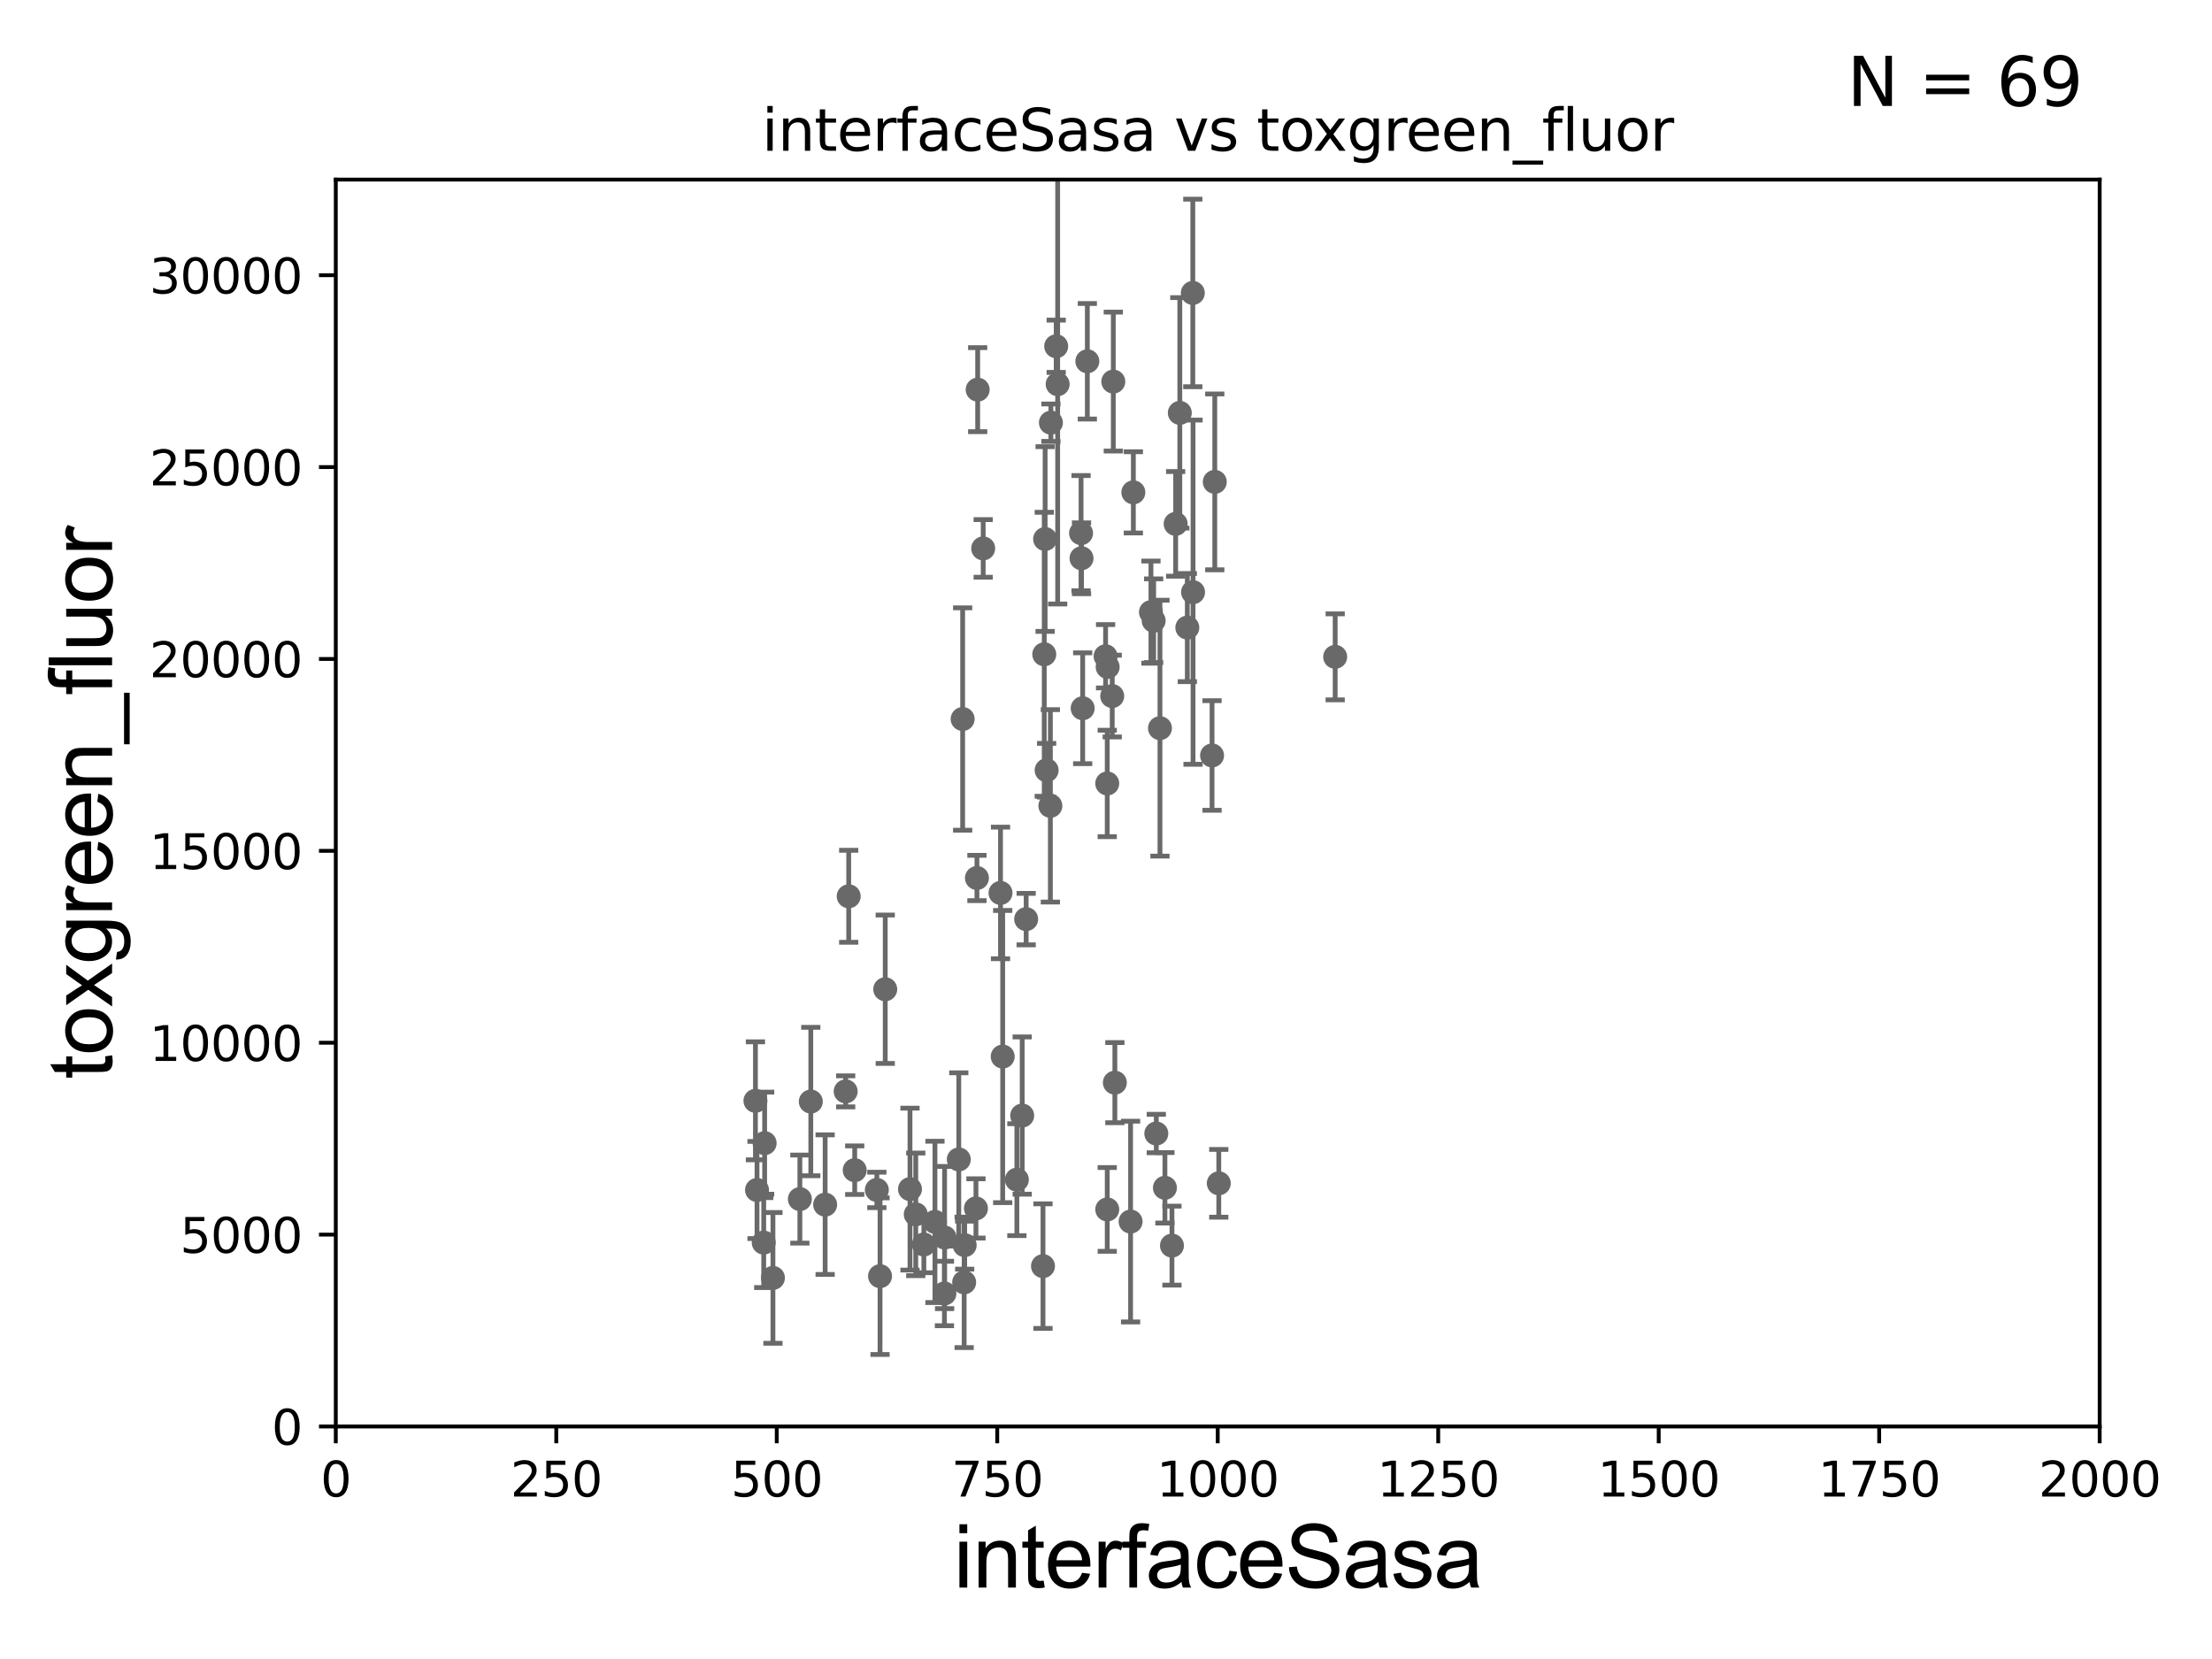 <?xml version="1.0" encoding="utf-8" standalone="no"?>
<!DOCTYPE svg PUBLIC "-//W3C//DTD SVG 1.1//EN"
  "http://www.w3.org/Graphics/SVG/1.1/DTD/svg11.dtd">
<svg xmlns:xlink="http://www.w3.org/1999/xlink" width="460.8pt" height="345.6pt" viewBox="0 0 460.8 345.6" xmlns="http://www.w3.org/2000/svg" version="1.1">
 <defs>
  <style type="text/css">*{stroke-linejoin: round; stroke-linecap: butt}</style>
 </defs>
 <g id="figure_1">
  <g id="patch_1">
   <path d="M 0 345.6 
L 460.8 345.6 
L 460.8 0 
L 0 0 
z
" style="fill: #ffffff"/>
  </g>
  <g id="axes_1">
   <g id="patch_2">
    <path d="M 69.95 297.16 
L 437.4 297.16 
L 437.4 37.411 
L 69.95 37.411 
z
" style="fill: #ffffff"/>
   </g>
   <g id="PathCollection_1">
    <defs>
     <path id="m0e1f04f18d" d="M 0 1.118 
C 0.297 1.118 0.581 1 0.791 0.791 
C 1 0.581 1.118 0.297 1.118 0 
C 1.118 -0.297 1 -0.581 0.791 -0.791 
C 0.581 -1 0.297 -1.118 0 -1.118 
C -0.297 -1.118 -0.581 -1 -0.791 -0.791 
C -1 -0.581 -1.118 -0.297 -1.118 0 
C -1.118 0.297 -1 0.581 -0.791 0.791 
C -0.581 1 -0.297 1.118 0 1.118 
z
" style="stroke: #696969"/>
    </defs>
    <g clip-path="url(#pb21fab6d37)">
     <use xlink:href="#m0e1f04f18d" x="248.533" y="123.364" style="fill: #696969; stroke: #696969"/>
     <use xlink:href="#m0e1f04f18d" x="217.274" y="263.759" style="fill: #696969; stroke: #696969"/>
     <use xlink:href="#m0e1f04f18d" x="203.309" y="251.738" style="fill: #696969; stroke: #696969"/>
     <use xlink:href="#m0e1f04f18d" x="182.662" y="247.882" style="fill: #696969; stroke: #696969"/>
     <use xlink:href="#m0e1f04f18d" x="225.301" y="116.298" style="fill: #696969; stroke: #696969"/>
     <use xlink:href="#m0e1f04f18d" x="200.852" y="267.138" style="fill: #696969; stroke: #696969"/>
     <use xlink:href="#m0e1f04f18d" x="200.959" y="259.387" style="fill: #696969; stroke: #696969"/>
     <use xlink:href="#m0e1f04f18d" x="203.514" y="182.903" style="fill: #696969; stroke: #696969"/>
     <use xlink:href="#m0e1f04f18d" x="192.456" y="259.255" style="fill: #696969; stroke: #696969"/>
     <use xlink:href="#m0e1f04f18d" x="239.765" y="127.518" style="fill: #696969; stroke: #696969"/>
     <use xlink:href="#m0e1f04f18d" x="211.832" y="245.747" style="fill: #696969; stroke: #696969"/>
     <use xlink:href="#m0e1f04f18d" x="196.742" y="269.457" style="fill: #696969; stroke: #696969"/>
     <use xlink:href="#m0e1f04f18d" x="189.568" y="247.715" style="fill: #696969; stroke: #696969"/>
     <use xlink:href="#m0e1f04f18d" x="199.733" y="241.531" style="fill: #696969; stroke: #696969"/>
     <use xlink:href="#m0e1f04f18d" x="176.169" y="227.352" style="fill: #696969; stroke: #696969"/>
     <use xlink:href="#m0e1f04f18d" x="196.775" y="257.799" style="fill: #696969; stroke: #696969"/>
     <use xlink:href="#m0e1f04f18d" x="178.052" y="243.772" style="fill: #696969; stroke: #696969"/>
     <use xlink:href="#m0e1f04f18d" x="190.769" y="252.97" style="fill: #696969; stroke: #696969"/>
     <use xlink:href="#m0e1f04f18d" x="225.543" y="147.544" style="fill: #696969; stroke: #696969"/>
     <use xlink:href="#m0e1f04f18d" x="242.675" y="247.439" style="fill: #696969; stroke: #696969"/>
     <use xlink:href="#m0e1f04f18d" x="217.718" y="112.288" style="fill: #696969; stroke: #696969"/>
     <use xlink:href="#m0e1f04f18d" x="208.881" y="220.1" style="fill: #696969; stroke: #696969"/>
     <use xlink:href="#m0e1f04f18d" x="235.521" y="254.476" style="fill: #696969; stroke: #696969"/>
     <use xlink:href="#m0e1f04f18d" x="157.372" y="229.323" style="fill: #696969; stroke: #696969"/>
     <use xlink:href="#m0e1f04f18d" x="176.801" y="186.713" style="fill: #696969; stroke: #696969"/>
     <use xlink:href="#m0e1f04f18d" x="171.892" y="250.949" style="fill: #696969; stroke: #696969"/>
     <use xlink:href="#m0e1f04f18d" x="159.097" y="258.852" style="fill: #696969; stroke: #696969"/>
     <use xlink:href="#m0e1f04f18d" x="166.628" y="249.79" style="fill: #696969; stroke: #696969"/>
     <use xlink:href="#m0e1f04f18d" x="161.017" y="266.213" style="fill: #696969; stroke: #696969"/>
     <use xlink:href="#m0e1f04f18d" x="159.29" y="238.142" style="fill: #696969; stroke: #696969"/>
     <use xlink:href="#m0e1f04f18d" x="183.329" y="265.851" style="fill: #696969; stroke: #696969"/>
     <use xlink:href="#m0e1f04f18d" x="194.769" y="254.54" style="fill: #696969; stroke: #696969"/>
     <use xlink:href="#m0e1f04f18d" x="168.904" y="229.474" style="fill: #696969; stroke: #696969"/>
     <use xlink:href="#m0e1f04f18d" x="253.895" y="246.506" style="fill: #696969; stroke: #696969"/>
     <use xlink:href="#m0e1f04f18d" x="157.701" y="247.898" style="fill: #696969; stroke: #696969"/>
     <use xlink:href="#m0e1f04f18d" x="240.879" y="236.135" style="fill: #696969; stroke: #696969"/>
     <use xlink:href="#m0e1f04f18d" x="253.061" y="100.384" style="fill: #696969; stroke: #696969"/>
     <use xlink:href="#m0e1f04f18d" x="248.481" y="61.025" style="fill: #696969; stroke: #696969"/>
     <use xlink:href="#m0e1f04f18d" x="244.911" y="109.13" style="fill: #696969; stroke: #696969"/>
     <use xlink:href="#m0e1f04f18d" x="252.494" y="157.377" style="fill: #696969; stroke: #696969"/>
     <use xlink:href="#m0e1f04f18d" x="230.314" y="136.713" style="fill: #696969; stroke: #696969"/>
     <use xlink:href="#m0e1f04f18d" x="208.424" y="186.015" style="fill: #696969; stroke: #696969"/>
     <use xlink:href="#m0e1f04f18d" x="241.643" y="151.69" style="fill: #696969; stroke: #696969"/>
     <use xlink:href="#m0e1f04f18d" x="236.098" y="102.569" style="fill: #696969; stroke: #696969"/>
     <use xlink:href="#m0e1f04f18d" x="217.538" y="136.304" style="fill: #696969; stroke: #696969"/>
     <use xlink:href="#m0e1f04f18d" x="213.768" y="191.469" style="fill: #696969; stroke: #696969"/>
     <use xlink:href="#m0e1f04f18d" x="245.777" y="86.012" style="fill: #696969; stroke: #696969"/>
     <use xlink:href="#m0e1f04f18d" x="225.205" y="111.069" style="fill: #696969; stroke: #696969"/>
     <use xlink:href="#m0e1f04f18d" x="231.922" y="79.492" style="fill: #696969; stroke: #696969"/>
     <use xlink:href="#m0e1f04f18d" x="230.746" y="138.941" style="fill: #696969; stroke: #696969"/>
     <use xlink:href="#m0e1f04f18d" x="220.024" y="72.132" style="fill: #696969; stroke: #696969"/>
     <use xlink:href="#m0e1f04f18d" x="240.329" y="129.307" style="fill: #696969; stroke: #696969"/>
     <use xlink:href="#m0e1f04f18d" x="247.34" y="130.739" style="fill: #696969; stroke: #696969"/>
     <use xlink:href="#m0e1f04f18d" x="184.411" y="206.08" style="fill: #696969; stroke: #696969"/>
     <use xlink:href="#m0e1f04f18d" x="230.66" y="251.949" style="fill: #696969; stroke: #696969"/>
     <use xlink:href="#m0e1f04f18d" x="232.247" y="225.536" style="fill: #696969; stroke: #696969"/>
     <use xlink:href="#m0e1f04f18d" x="230.656" y="163.209" style="fill: #696969; stroke: #696969"/>
     <use xlink:href="#m0e1f04f18d" x="203.667" y="81.17" style="fill: #696969; stroke: #696969"/>
     <use xlink:href="#m0e1f04f18d" x="200.538" y="149.784" style="fill: #696969; stroke: #696969"/>
     <use xlink:href="#m0e1f04f18d" x="244.14" y="259.484" style="fill: #696969; stroke: #696969"/>
     <use xlink:href="#m0e1f04f18d" x="231.696" y="145.002" style="fill: #696969; stroke: #696969"/>
     <use xlink:href="#m0e1f04f18d" x="218.032" y="160.457" style="fill: #696969; stroke: #696969"/>
     <use xlink:href="#m0e1f04f18d" x="218.813" y="167.873" style="fill: #696969; stroke: #696969"/>
     <use xlink:href="#m0e1f04f18d" x="218.922" y="88.052" style="fill: #696969; stroke: #696969"/>
     <use xlink:href="#m0e1f04f18d" x="220.331" y="80.034" style="fill: #696969; stroke: #696969"/>
     <use xlink:href="#m0e1f04f18d" x="226.511" y="75.259" style="fill: #696969; stroke: #696969"/>
     <use xlink:href="#m0e1f04f18d" x="204.817" y="114.242" style="fill: #696969; stroke: #696969"/>
     <use xlink:href="#m0e1f04f18d" x="212.941" y="232.39" style="fill: #696969; stroke: #696969"/>
     <use xlink:href="#m0e1f04f18d" x="278.142" y="136.833" style="fill: #696969; stroke: #696969"/>
    </g>
   </g>
   <g id="matplotlib.axis_1">
    <g id="xtick_1">
     <g id="line2d_1">
      <defs>
       <path id="m22835a9828" d="M 0 0 
L 0 3.5 
" style="stroke: #000000; stroke-width: 0.8"/>
      </defs>
      <g>
       <use xlink:href="#m22835a9828" x="69.95" y="297.16" style="stroke: #000000; stroke-width: 0.8"/>
      </g>
     </g>
     <g id="text_1">
      <!-- 0 -->
      <g transform="translate(66.769 311.758)scale(0.1 -0.1)">
       <defs>
        <path id="DejaVuSans-30" d="M 2034 4250 
Q 1547 4250 1301 3770 
Q 1056 3291 1056 2328 
Q 1056 1369 1301 889 
Q 1547 409 2034 409 
Q 2525 409 2770 889 
Q 3016 1369 3016 2328 
Q 3016 3291 2770 3770 
Q 2525 4250 2034 4250 
z
M 2034 4750 
Q 2819 4750 3233 4129 
Q 3647 3509 3647 2328 
Q 3647 1150 3233 529 
Q 2819 -91 2034 -91 
Q 1250 -91 836 529 
Q 422 1150 422 2328 
Q 422 3509 836 4129 
Q 1250 4750 2034 4750 
z
" transform="scale(0.016)"/>
       </defs>
       <use xlink:href="#DejaVuSans-30"/>
      </g>
     </g>
    </g>
    <g id="xtick_2">
     <g id="line2d_2">
      <g>
       <use xlink:href="#m22835a9828" x="115.881" y="297.16" style="stroke: #000000; stroke-width: 0.8"/>
      </g>
     </g>
     <g id="text_2">
      <!-- 250 -->
      <g transform="translate(106.338 311.758)scale(0.1 -0.1)">
       <defs>
        <path id="DejaVuSans-32" d="M 1228 531 
L 3431 531 
L 3431 0 
L 469 0 
L 469 531 
Q 828 903 1448 1529 
Q 2069 2156 2228 2338 
Q 2531 2678 2651 2914 
Q 2772 3150 2772 3378 
Q 2772 3750 2511 3984 
Q 2250 4219 1831 4219 
Q 1534 4219 1204 4116 
Q 875 4013 500 3803 
L 500 4441 
Q 881 4594 1212 4672 
Q 1544 4750 1819 4750 
Q 2544 4750 2975 4387 
Q 3406 4025 3406 3419 
Q 3406 3131 3298 2873 
Q 3191 2616 2906 2266 
Q 2828 2175 2409 1742 
Q 1991 1309 1228 531 
z
" transform="scale(0.016)"/>
        <path id="DejaVuSans-35" d="M 691 4666 
L 3169 4666 
L 3169 4134 
L 1269 4134 
L 1269 2991 
Q 1406 3038 1543 3061 
Q 1681 3084 1819 3084 
Q 2600 3084 3056 2656 
Q 3513 2228 3513 1497 
Q 3513 744 3044 326 
Q 2575 -91 1722 -91 
Q 1428 -91 1123 -41 
Q 819 9 494 109 
L 494 744 
Q 775 591 1075 516 
Q 1375 441 1709 441 
Q 2250 441 2565 725 
Q 2881 1009 2881 1497 
Q 2881 1984 2565 2268 
Q 2250 2553 1709 2553 
Q 1456 2553 1204 2497 
Q 953 2441 691 2322 
L 691 4666 
z
" transform="scale(0.016)"/>
       </defs>
       <use xlink:href="#DejaVuSans-32"/>
       <use xlink:href="#DejaVuSans-35" x="63.623"/>
       <use xlink:href="#DejaVuSans-30" x="127.246"/>
      </g>
     </g>
    </g>
    <g id="xtick_3">
     <g id="line2d_3">
      <g>
       <use xlink:href="#m22835a9828" x="161.812" y="297.16" style="stroke: #000000; stroke-width: 0.8"/>
      </g>
     </g>
     <g id="text_3">
      <!-- 500 -->
      <g transform="translate(152.269 311.758)scale(0.1 -0.1)">
       <use xlink:href="#DejaVuSans-35"/>
       <use xlink:href="#DejaVuSans-30" x="63.623"/>
       <use xlink:href="#DejaVuSans-30" x="127.246"/>
      </g>
     </g>
    </g>
    <g id="xtick_4">
     <g id="line2d_4">
      <g>
       <use xlink:href="#m22835a9828" x="207.744" y="297.16" style="stroke: #000000; stroke-width: 0.8"/>
      </g>
     </g>
     <g id="text_4">
      <!-- 750 -->
      <g transform="translate(198.2 311.758)scale(0.1 -0.1)">
       <defs>
        <path id="DejaVuSans-37" d="M 525 4666 
L 3525 4666 
L 3525 4397 
L 1831 0 
L 1172 0 
L 2766 4134 
L 525 4134 
L 525 4666 
z
" transform="scale(0.016)"/>
       </defs>
       <use xlink:href="#DejaVuSans-37"/>
       <use xlink:href="#DejaVuSans-35" x="63.623"/>
       <use xlink:href="#DejaVuSans-30" x="127.246"/>
      </g>
     </g>
    </g>
    <g id="xtick_5">
     <g id="line2d_5">
      <g>
       <use xlink:href="#m22835a9828" x="253.675" y="297.16" style="stroke: #000000; stroke-width: 0.8"/>
      </g>
     </g>
     <g id="text_5">
      <!-- 1000 -->
      <g transform="translate(240.95 311.758)scale(0.1 -0.1)">
       <defs>
        <path id="DejaVuSans-31" d="M 794 531 
L 1825 531 
L 1825 4091 
L 703 3866 
L 703 4441 
L 1819 4666 
L 2450 4666 
L 2450 531 
L 3481 531 
L 3481 0 
L 794 0 
L 794 531 
z
" transform="scale(0.016)"/>
       </defs>
       <use xlink:href="#DejaVuSans-31"/>
       <use xlink:href="#DejaVuSans-30" x="63.623"/>
       <use xlink:href="#DejaVuSans-30" x="127.246"/>
       <use xlink:href="#DejaVuSans-30" x="190.869"/>
      </g>
     </g>
    </g>
    <g id="xtick_6">
     <g id="line2d_6">
      <g>
       <use xlink:href="#m22835a9828" x="299.606" y="297.16" style="stroke: #000000; stroke-width: 0.8"/>
      </g>
     </g>
     <g id="text_6">
      <!-- 1250 -->
      <g transform="translate(286.881 311.758)scale(0.1 -0.1)">
       <use xlink:href="#DejaVuSans-31"/>
       <use xlink:href="#DejaVuSans-32" x="63.623"/>
       <use xlink:href="#DejaVuSans-35" x="127.246"/>
       <use xlink:href="#DejaVuSans-30" x="190.869"/>
      </g>
     </g>
    </g>
    <g id="xtick_7">
     <g id="line2d_7">
      <g>
       <use xlink:href="#m22835a9828" x="345.538" y="297.16" style="stroke: #000000; stroke-width: 0.8"/>
      </g>
     </g>
     <g id="text_7">
      <!-- 1500 -->
      <g transform="translate(332.812 311.758)scale(0.1 -0.1)">
       <use xlink:href="#DejaVuSans-31"/>
       <use xlink:href="#DejaVuSans-35" x="63.623"/>
       <use xlink:href="#DejaVuSans-30" x="127.246"/>
       <use xlink:href="#DejaVuSans-30" x="190.869"/>
      </g>
     </g>
    </g>
    <g id="xtick_8">
     <g id="line2d_8">
      <g>
       <use xlink:href="#m22835a9828" x="391.469" y="297.16" style="stroke: #000000; stroke-width: 0.8"/>
      </g>
     </g>
     <g id="text_8">
      <!-- 1750 -->
      <g transform="translate(378.744 311.758)scale(0.1 -0.1)">
       <use xlink:href="#DejaVuSans-31"/>
       <use xlink:href="#DejaVuSans-37" x="63.623"/>
       <use xlink:href="#DejaVuSans-35" x="127.246"/>
       <use xlink:href="#DejaVuSans-30" x="190.869"/>
      </g>
     </g>
    </g>
    <g id="xtick_9">
     <g id="line2d_9">
      <g>
       <use xlink:href="#m22835a9828" x="437.4" y="297.16" style="stroke: #000000; stroke-width: 0.8"/>
      </g>
     </g>
     <g id="text_9">
      <!-- 2000 -->
      <g transform="translate(424.675 311.758)scale(0.1 -0.1)">
       <use xlink:href="#DejaVuSans-32"/>
       <use xlink:href="#DejaVuSans-30" x="63.623"/>
       <use xlink:href="#DejaVuSans-30" x="127.246"/>
       <use xlink:href="#DejaVuSans-30" x="190.869"/>
      </g>
     </g>
    </g>
    <g id="text_10">
     <!-- interfaceSasa -->
     <g transform="translate(198.646 330.722)scale(0.18 -0.18)">
      <defs>
       <path id="ArialMT-69" d="M 425 3934 
L 425 4581 
L 988 4581 
L 988 3934 
L 425 3934 
z
M 425 0 
L 425 3319 
L 988 3319 
L 988 0 
L 425 0 
z
" transform="scale(0.016)"/>
       <path id="ArialMT-6e" d="M 422 0 
L 422 3319 
L 928 3319 
L 928 2847 
Q 1294 3394 1984 3394 
Q 2284 3394 2536 3286 
Q 2788 3178 2913 3003 
Q 3038 2828 3088 2588 
Q 3119 2431 3119 2041 
L 3119 0 
L 2556 0 
L 2556 2019 
Q 2556 2363 2490 2533 
Q 2425 2703 2258 2804 
Q 2091 2906 1866 2906 
Q 1506 2906 1245 2678 
Q 984 2450 984 1813 
L 984 0 
L 422 0 
z
" transform="scale(0.016)"/>
       <path id="ArialMT-74" d="M 1650 503 
L 1731 6 
Q 1494 -44 1306 -44 
Q 1000 -44 831 53 
Q 663 150 594 308 
Q 525 466 525 972 
L 525 2881 
L 113 2881 
L 113 3319 
L 525 3319 
L 525 4141 
L 1084 4478 
L 1084 3319 
L 1650 3319 
L 1650 2881 
L 1084 2881 
L 1084 941 
Q 1084 700 1114 631 
Q 1144 563 1211 522 
Q 1278 481 1403 481 
Q 1497 481 1650 503 
z
" transform="scale(0.016)"/>
       <path id="ArialMT-65" d="M 2694 1069 
L 3275 997 
Q 3138 488 2766 206 
Q 2394 -75 1816 -75 
Q 1088 -75 661 373 
Q 234 822 234 1631 
Q 234 2469 665 2931 
Q 1097 3394 1784 3394 
Q 2450 3394 2872 2941 
Q 3294 2488 3294 1666 
Q 3294 1616 3291 1516 
L 816 1516 
Q 847 969 1125 678 
Q 1403 388 1819 388 
Q 2128 388 2347 550 
Q 2566 713 2694 1069 
z
M 847 1978 
L 2700 1978 
Q 2663 2397 2488 2606 
Q 2219 2931 1791 2931 
Q 1403 2931 1139 2672 
Q 875 2413 847 1978 
z
" transform="scale(0.016)"/>
       <path id="ArialMT-72" d="M 416 0 
L 416 3319 
L 922 3319 
L 922 2816 
Q 1116 3169 1280 3281 
Q 1444 3394 1641 3394 
Q 1925 3394 2219 3213 
L 2025 2691 
Q 1819 2813 1613 2813 
Q 1428 2813 1281 2702 
Q 1134 2591 1072 2394 
Q 978 2094 978 1738 
L 978 0 
L 416 0 
z
" transform="scale(0.016)"/>
       <path id="ArialMT-66" d="M 556 0 
L 556 2881 
L 59 2881 
L 59 3319 
L 556 3319 
L 556 3672 
Q 556 4006 616 4169 
Q 697 4388 901 4523 
Q 1106 4659 1475 4659 
Q 1713 4659 2000 4603 
L 1916 4113 
Q 1741 4144 1584 4144 
Q 1328 4144 1222 4034 
Q 1116 3925 1116 3625 
L 1116 3319 
L 1763 3319 
L 1763 2881 
L 1116 2881 
L 1116 0 
L 556 0 
z
" transform="scale(0.016)"/>
       <path id="ArialMT-61" d="M 2588 409 
Q 2275 144 1986 34 
Q 1697 -75 1366 -75 
Q 819 -75 525 192 
Q 231 459 231 875 
Q 231 1119 342 1320 
Q 453 1522 633 1644 
Q 813 1766 1038 1828 
Q 1203 1872 1538 1913 
Q 2219 1994 2541 2106 
Q 2544 2222 2544 2253 
Q 2544 2597 2384 2738 
Q 2169 2928 1744 2928 
Q 1347 2928 1158 2789 
Q 969 2650 878 2297 
L 328 2372 
Q 403 2725 575 2942 
Q 747 3159 1072 3276 
Q 1397 3394 1825 3394 
Q 2250 3394 2515 3294 
Q 2781 3194 2906 3042 
Q 3031 2891 3081 2659 
Q 3109 2516 3109 2141 
L 3109 1391 
Q 3109 606 3145 398 
Q 3181 191 3288 0 
L 2700 0 
Q 2613 175 2588 409 
z
M 2541 1666 
Q 2234 1541 1622 1453 
Q 1275 1403 1131 1340 
Q 988 1278 909 1158 
Q 831 1038 831 891 
Q 831 666 1001 516 
Q 1172 366 1500 366 
Q 1825 366 2078 508 
Q 2331 650 2450 897 
Q 2541 1088 2541 1459 
L 2541 1666 
z
" transform="scale(0.016)"/>
       <path id="ArialMT-63" d="M 2588 1216 
L 3141 1144 
Q 3050 572 2676 248 
Q 2303 -75 1759 -75 
Q 1078 -75 664 370 
Q 250 816 250 1647 
Q 250 2184 428 2587 
Q 606 2991 970 3192 
Q 1334 3394 1763 3394 
Q 2303 3394 2647 3120 
Q 2991 2847 3088 2344 
L 2541 2259 
Q 2463 2594 2264 2762 
Q 2066 2931 1784 2931 
Q 1359 2931 1093 2626 
Q 828 2322 828 1663 
Q 828 994 1084 691 
Q 1341 388 1753 388 
Q 2084 388 2306 591 
Q 2528 794 2588 1216 
z
" transform="scale(0.016)"/>
       <path id="ArialMT-53" d="M 288 1472 
L 859 1522 
Q 900 1178 1048 958 
Q 1197 738 1509 602 
Q 1822 466 2213 466 
Q 2559 466 2825 569 
Q 3091 672 3220 851 
Q 3350 1031 3350 1244 
Q 3350 1459 3225 1620 
Q 3100 1781 2813 1891 
Q 2628 1963 1997 2114 
Q 1366 2266 1113 2400 
Q 784 2572 623 2826 
Q 463 3081 463 3397 
Q 463 3744 659 4045 
Q 856 4347 1234 4503 
Q 1613 4659 2075 4659 
Q 2584 4659 2973 4495 
Q 3363 4331 3572 4012 
Q 3781 3694 3797 3291 
L 3216 3247 
Q 3169 3681 2898 3903 
Q 2628 4125 2100 4125 
Q 1550 4125 1298 3923 
Q 1047 3722 1047 3438 
Q 1047 3191 1225 3031 
Q 1400 2872 2139 2705 
Q 2878 2538 3153 2413 
Q 3553 2228 3743 1945 
Q 3934 1663 3934 1294 
Q 3934 928 3725 604 
Q 3516 281 3123 101 
Q 2731 -78 2241 -78 
Q 1619 -78 1198 103 
Q 778 284 539 648 
Q 300 1013 288 1472 
z
" transform="scale(0.016)"/>
       <path id="ArialMT-73" d="M 197 991 
L 753 1078 
Q 800 744 1014 566 
Q 1228 388 1613 388 
Q 2000 388 2187 545 
Q 2375 703 2375 916 
Q 2375 1106 2209 1216 
Q 2094 1291 1634 1406 
Q 1016 1563 777 1677 
Q 538 1791 414 1992 
Q 291 2194 291 2438 
Q 291 2659 392 2848 
Q 494 3038 669 3163 
Q 800 3259 1026 3326 
Q 1253 3394 1513 3394 
Q 1903 3394 2198 3281 
Q 2494 3169 2634 2976 
Q 2775 2784 2828 2463 
L 2278 2388 
Q 2241 2644 2061 2787 
Q 1881 2931 1553 2931 
Q 1166 2931 1000 2803 
Q 834 2675 834 2503 
Q 834 2394 903 2306 
Q 972 2216 1119 2156 
Q 1203 2125 1616 2013 
Q 2213 1853 2448 1751 
Q 2684 1650 2818 1456 
Q 2953 1263 2953 975 
Q 2953 694 2789 445 
Q 2625 197 2315 61 
Q 2006 -75 1616 -75 
Q 969 -75 630 194 
Q 291 463 197 991 
z
" transform="scale(0.016)"/>
      </defs>
      <use xlink:href="#ArialMT-69"/>
      <use xlink:href="#ArialMT-6e" x="22.217"/>
      <use xlink:href="#ArialMT-74" x="77.832"/>
      <use xlink:href="#ArialMT-65" x="105.615"/>
      <use xlink:href="#ArialMT-72" x="161.23"/>
      <use xlink:href="#ArialMT-66" x="194.531"/>
      <use xlink:href="#ArialMT-61" x="222.314"/>
      <use xlink:href="#ArialMT-63" x="277.93"/>
      <use xlink:href="#ArialMT-65" x="327.93"/>
      <use xlink:href="#ArialMT-53" x="383.545"/>
      <use xlink:href="#ArialMT-61" x="450.244"/>
      <use xlink:href="#ArialMT-73" x="505.859"/>
      <use xlink:href="#ArialMT-61" x="555.859"/>
     </g>
    </g>
   </g>
   <g id="matplotlib.axis_2">
    <g id="ytick_1">
     <g id="line2d_10">
      <defs>
       <path id="m1f12918e9f" d="M 0 0 
L -3.5 0 
" style="stroke: #000000; stroke-width: 0.8"/>
      </defs>
      <g>
       <use xlink:href="#m1f12918e9f" x="69.95" y="297.16" style="stroke: #000000; stroke-width: 0.8"/>
      </g>
     </g>
     <g id="text_11">
      <!-- 0 -->
      <g transform="translate(56.587 300.959)scale(0.1 -0.1)">
       <use xlink:href="#DejaVuSans-30"/>
      </g>
     </g>
    </g>
    <g id="ytick_2">
     <g id="line2d_11">
      <g>
       <use xlink:href="#m1f12918e9f" x="69.95" y="257.189" style="stroke: #000000; stroke-width: 0.8"/>
      </g>
     </g>
     <g id="text_12">
      <!-- 5000 -->
      <g transform="translate(37.5 260.988)scale(0.1 -0.1)">
       <use xlink:href="#DejaVuSans-35"/>
       <use xlink:href="#DejaVuSans-30" x="63.623"/>
       <use xlink:href="#DejaVuSans-30" x="127.246"/>
       <use xlink:href="#DejaVuSans-30" x="190.869"/>
      </g>
     </g>
    </g>
    <g id="ytick_3">
     <g id="line2d_12">
      <g>
       <use xlink:href="#m1f12918e9f" x="69.95" y="217.217" style="stroke: #000000; stroke-width: 0.8"/>
      </g>
     </g>
     <g id="text_13">
      <!-- 10000 -->
      <g transform="translate(31.137 221.016)scale(0.1 -0.1)">
       <use xlink:href="#DejaVuSans-31"/>
       <use xlink:href="#DejaVuSans-30" x="63.623"/>
       <use xlink:href="#DejaVuSans-30" x="127.246"/>
       <use xlink:href="#DejaVuSans-30" x="190.869"/>
       <use xlink:href="#DejaVuSans-30" x="254.492"/>
      </g>
     </g>
    </g>
    <g id="ytick_4">
     <g id="line2d_13">
      <g>
       <use xlink:href="#m1f12918e9f" x="69.95" y="177.246" style="stroke: #000000; stroke-width: 0.8"/>
      </g>
     </g>
     <g id="text_14">
      <!-- 15000 -->
      <g transform="translate(31.137 181.045)scale(0.1 -0.1)">
       <use xlink:href="#DejaVuSans-31"/>
       <use xlink:href="#DejaVuSans-35" x="63.623"/>
       <use xlink:href="#DejaVuSans-30" x="127.246"/>
       <use xlink:href="#DejaVuSans-30" x="190.869"/>
       <use xlink:href="#DejaVuSans-30" x="254.492"/>
      </g>
     </g>
    </g>
    <g id="ytick_5">
     <g id="line2d_14">
      <g>
       <use xlink:href="#m1f12918e9f" x="69.95" y="137.274" style="stroke: #000000; stroke-width: 0.8"/>
      </g>
     </g>
     <g id="text_15">
      <!-- 20000 -->
      <g transform="translate(31.137 141.073)scale(0.1 -0.1)">
       <use xlink:href="#DejaVuSans-32"/>
       <use xlink:href="#DejaVuSans-30" x="63.623"/>
       <use xlink:href="#DejaVuSans-30" x="127.246"/>
       <use xlink:href="#DejaVuSans-30" x="190.869"/>
       <use xlink:href="#DejaVuSans-30" x="254.492"/>
      </g>
     </g>
    </g>
    <g id="ytick_6">
     <g id="line2d_15">
      <g>
       <use xlink:href="#m1f12918e9f" x="69.95" y="97.303" style="stroke: #000000; stroke-width: 0.8"/>
      </g>
     </g>
     <g id="text_16">
      <!-- 25000 -->
      <g transform="translate(31.137 101.102)scale(0.1 -0.1)">
       <use xlink:href="#DejaVuSans-32"/>
       <use xlink:href="#DejaVuSans-35" x="63.623"/>
       <use xlink:href="#DejaVuSans-30" x="127.246"/>
       <use xlink:href="#DejaVuSans-30" x="190.869"/>
       <use xlink:href="#DejaVuSans-30" x="254.492"/>
      </g>
     </g>
    </g>
    <g id="ytick_7">
     <g id="line2d_16">
      <g>
       <use xlink:href="#m1f12918e9f" x="69.95" y="57.331" style="stroke: #000000; stroke-width: 0.8"/>
      </g>
     </g>
     <g id="text_17">
      <!-- 30000 -->
      <g transform="translate(31.137 61.13)scale(0.1 -0.1)">
       <defs>
        <path id="DejaVuSans-33" d="M 2597 2516 
Q 3050 2419 3304 2112 
Q 3559 1806 3559 1356 
Q 3559 666 3084 287 
Q 2609 -91 1734 -91 
Q 1441 -91 1130 -33 
Q 819 25 488 141 
L 488 750 
Q 750 597 1062 519 
Q 1375 441 1716 441 
Q 2309 441 2620 675 
Q 2931 909 2931 1356 
Q 2931 1769 2642 2001 
Q 2353 2234 1838 2234 
L 1294 2234 
L 1294 2753 
L 1863 2753 
Q 2328 2753 2575 2939 
Q 2822 3125 2822 3475 
Q 2822 3834 2567 4026 
Q 2313 4219 1838 4219 
Q 1578 4219 1281 4162 
Q 984 4106 628 3988 
L 628 4550 
Q 988 4650 1302 4700 
Q 1616 4750 1894 4750 
Q 2613 4750 3031 4423 
Q 3450 4097 3450 3541 
Q 3450 3153 3228 2886 
Q 3006 2619 2597 2516 
z
" transform="scale(0.016)"/>
       </defs>
       <use xlink:href="#DejaVuSans-33"/>
       <use xlink:href="#DejaVuSans-30" x="63.623"/>
       <use xlink:href="#DejaVuSans-30" x="127.246"/>
       <use xlink:href="#DejaVuSans-30" x="190.869"/>
       <use xlink:href="#DejaVuSans-30" x="254.492"/>
      </g>
     </g>
    </g>
    <g id="text_18">
     <!-- toxgreen_fluor -->
     <g transform="translate(23.349 224.818)rotate(-90)scale(0.18 -0.18)">
      <defs>
       <path id="ArialMT-6f" d="M 213 1659 
Q 213 2581 725 3025 
Q 1153 3394 1769 3394 
Q 2453 3394 2887 2945 
Q 3322 2497 3322 1706 
Q 3322 1066 3130 698 
Q 2938 331 2570 128 
Q 2203 -75 1769 -75 
Q 1072 -75 642 372 
Q 213 819 213 1659 
z
M 791 1659 
Q 791 1022 1069 705 
Q 1347 388 1769 388 
Q 2188 388 2466 706 
Q 2744 1025 2744 1678 
Q 2744 2294 2464 2611 
Q 2184 2928 1769 2928 
Q 1347 2928 1069 2612 
Q 791 2297 791 1659 
z
" transform="scale(0.016)"/>
       <path id="ArialMT-78" d="M 47 0 
L 1259 1725 
L 138 3319 
L 841 3319 
L 1350 2541 
Q 1494 2319 1581 2169 
Q 1719 2375 1834 2534 
L 2394 3319 
L 3066 3319 
L 1919 1756 
L 3153 0 
L 2463 0 
L 1781 1031 
L 1600 1309 
L 728 0 
L 47 0 
z
" transform="scale(0.016)"/>
       <path id="ArialMT-67" d="M 319 -275 
L 866 -356 
Q 900 -609 1056 -725 
Q 1266 -881 1628 -881 
Q 2019 -881 2231 -725 
Q 2444 -569 2519 -288 
Q 2563 -116 2559 434 
Q 2191 0 1641 0 
Q 956 0 581 494 
Q 206 988 206 1678 
Q 206 2153 378 2554 
Q 550 2956 876 3175 
Q 1203 3394 1644 3394 
Q 2231 3394 2613 2919 
L 2613 3319 
L 3131 3319 
L 3131 450 
Q 3131 -325 2973 -648 
Q 2816 -972 2473 -1159 
Q 2131 -1347 1631 -1347 
Q 1038 -1347 672 -1080 
Q 306 -813 319 -275 
z
M 784 1719 
Q 784 1066 1043 766 
Q 1303 466 1694 466 
Q 2081 466 2343 764 
Q 2606 1063 2606 1700 
Q 2606 2309 2336 2618 
Q 2066 2928 1684 2928 
Q 1309 2928 1046 2623 
Q 784 2319 784 1719 
z
" transform="scale(0.016)"/>
       <path id="ArialMT-5f" d="M -97 -1272 
L -97 -866 
L 3631 -866 
L 3631 -1272 
L -97 -1272 
z
" transform="scale(0.016)"/>
       <path id="ArialMT-6c" d="M 409 0 
L 409 4581 
L 972 4581 
L 972 0 
L 409 0 
z
" transform="scale(0.016)"/>
       <path id="ArialMT-75" d="M 2597 0 
L 2597 488 
Q 2209 -75 1544 -75 
Q 1250 -75 995 37 
Q 741 150 617 320 
Q 494 491 444 738 
Q 409 903 409 1263 
L 409 3319 
L 972 3319 
L 972 1478 
Q 972 1038 1006 884 
Q 1059 663 1231 536 
Q 1403 409 1656 409 
Q 1909 409 2131 539 
Q 2353 669 2445 892 
Q 2538 1116 2538 1541 
L 2538 3319 
L 3100 3319 
L 3100 0 
L 2597 0 
z
" transform="scale(0.016)"/>
      </defs>
      <use xlink:href="#ArialMT-74"/>
      <use xlink:href="#ArialMT-6f" x="27.783"/>
      <use xlink:href="#ArialMT-78" x="83.398"/>
      <use xlink:href="#ArialMT-67" x="133.398"/>
      <use xlink:href="#ArialMT-72" x="189.014"/>
      <use xlink:href="#ArialMT-65" x="222.314"/>
      <use xlink:href="#ArialMT-65" x="277.93"/>
      <use xlink:href="#ArialMT-6e" x="333.545"/>
      <use xlink:href="#ArialMT-5f" x="389.16"/>
      <use xlink:href="#ArialMT-66" x="444.775"/>
      <use xlink:href="#ArialMT-6c" x="472.559"/>
      <use xlink:href="#ArialMT-75" x="494.775"/>
      <use xlink:href="#ArialMT-6f" x="550.391"/>
      <use xlink:href="#ArialMT-72" x="606.006"/>
     </g>
    </g>
   </g>
   <g id="LineCollection_1">
    <path d="M 248.533 159.217 
L 248.533 87.512 
" clip-path="url(#pb21fab6d37)" style="fill: none; stroke: #696969"/>
    <path d="M 217.274 276.735 
L 217.274 250.783 
" clip-path="url(#pb21fab6d37)" style="fill: none; stroke: #696969"/>
    <path d="M 203.309 257.912 
L 203.309 245.564 
" clip-path="url(#pb21fab6d37)" style="fill: none; stroke: #696969"/>
    <path d="M 182.662 251.575 
L 182.662 244.19 
" clip-path="url(#pb21fab6d37)" style="fill: none; stroke: #696969"/>
    <path d="M 225.301 123.682 
L 225.301 108.915 
" clip-path="url(#pb21fab6d37)" style="fill: none; stroke: #696969"/>
    <path d="M 200.852 280.726 
L 200.852 253.55 
" clip-path="url(#pb21fab6d37)" style="fill: none; stroke: #696969"/>
    <path d="M 200.959 264.382 
L 200.959 254.393 
" clip-path="url(#pb21fab6d37)" style="fill: none; stroke: #696969"/>
    <path d="M 203.514 187.623 
L 203.514 178.184 
" clip-path="url(#pb21fab6d37)" style="fill: none; stroke: #696969"/>
    <path d="M 192.456 265.135 
L 192.456 253.376 
" clip-path="url(#pb21fab6d37)" style="fill: none; stroke: #696969"/>
    <path d="M 239.765 138.156 
L 239.765 116.88 
" clip-path="url(#pb21fab6d37)" style="fill: none; stroke: #696969"/>
    <path d="M 211.832 257.403 
L 211.832 234.092 
" clip-path="url(#pb21fab6d37)" style="fill: none; stroke: #696969"/>
    <path d="M 196.742 276.171 
L 196.742 262.743 
" clip-path="url(#pb21fab6d37)" style="fill: none; stroke: #696969"/>
    <path d="M 189.568 264.578 
L 189.568 230.851 
" clip-path="url(#pb21fab6d37)" style="fill: none; stroke: #696969"/>
    <path d="M 199.733 259.576 
L 199.733 223.487 
" clip-path="url(#pb21fab6d37)" style="fill: none; stroke: #696969"/>
    <path d="M 176.169 230.586 
L 176.169 224.118 
" clip-path="url(#pb21fab6d37)" style="fill: none; stroke: #696969"/>
    <path d="M 196.775 272.61 
L 196.775 242.988 
" clip-path="url(#pb21fab6d37)" style="fill: none; stroke: #696969"/>
    <path d="M 178.052 248.83 
L 178.052 238.714 
" clip-path="url(#pb21fab6d37)" style="fill: none; stroke: #696969"/>
    <path d="M 190.769 265.743 
L 190.769 240.198 
" clip-path="url(#pb21fab6d37)" style="fill: none; stroke: #696969"/>
    <path d="M 225.543 159.09 
L 225.543 135.997 
" clip-path="url(#pb21fab6d37)" style="fill: none; stroke: #696969"/>
    <path d="M 242.675 254.779 
L 242.675 240.1 
" clip-path="url(#pb21fab6d37)" style="fill: none; stroke: #696969"/>
    <path d="M 217.718 131.529 
L 217.718 93.048 
" clip-path="url(#pb21fab6d37)" style="fill: none; stroke: #696969"/>
    <path d="M 208.881 250.536 
L 208.881 189.664 
" clip-path="url(#pb21fab6d37)" style="fill: none; stroke: #696969"/>
    <path d="M 235.521 275.385 
L 235.521 233.568 
" clip-path="url(#pb21fab6d37)" style="fill: none; stroke: #696969"/>
    <path d="M 157.372 241.617 
L 157.372 217.03 
" clip-path="url(#pb21fab6d37)" style="fill: none; stroke: #696969"/>
    <path d="M 176.801 196.294 
L 176.801 177.133 
" clip-path="url(#pb21fab6d37)" style="fill: none; stroke: #696969"/>
    <path d="M 171.892 265.492 
L 171.892 236.407 
" clip-path="url(#pb21fab6d37)" style="fill: none; stroke: #696969"/>
    <path d="M 159.097 268.222 
L 159.097 249.482 
" clip-path="url(#pb21fab6d37)" style="fill: none; stroke: #696969"/>
    <path d="M 166.628 258.965 
L 166.628 240.614 
" clip-path="url(#pb21fab6d37)" style="fill: none; stroke: #696969"/>
    <path d="M 161.017 279.832 
L 161.017 252.594 
" clip-path="url(#pb21fab6d37)" style="fill: none; stroke: #696969"/>
    <path d="M 159.29 248.781 
L 159.29 227.503 
" clip-path="url(#pb21fab6d37)" style="fill: none; stroke: #696969"/>
    <path d="M 183.329 282.161 
L 183.329 249.541 
" clip-path="url(#pb21fab6d37)" style="fill: none; stroke: #696969"/>
    <path d="M 194.769 271.342 
L 194.769 237.738 
" clip-path="url(#pb21fab6d37)" style="fill: none; stroke: #696969"/>
    <path d="M 168.904 244.934 
L 168.904 214.013 
" clip-path="url(#pb21fab6d37)" style="fill: none; stroke: #696969"/>
    <path d="M 253.895 253.563 
L 253.895 239.449 
" clip-path="url(#pb21fab6d37)" style="fill: none; stroke: #696969"/>
    <path d="M 157.701 258.019 
L 157.701 237.777 
" clip-path="url(#pb21fab6d37)" style="fill: none; stroke: #696969"/>
    <path d="M 240.879 240.139 
L 240.879 232.132 
" clip-path="url(#pb21fab6d37)" style="fill: none; stroke: #696969"/>
    <path d="M 253.061 118.701 
L 253.061 82.066 
" clip-path="url(#pb21fab6d37)" style="fill: none; stroke: #696969"/>
    <path d="M 248.481 80.559 
L 248.481 41.49 
" clip-path="url(#pb21fab6d37)" style="fill: none; stroke: #696969"/>
    <path d="M 244.911 120.028 
L 244.911 98.232 
" clip-path="url(#pb21fab6d37)" style="fill: none; stroke: #696969"/>
    <path d="M 252.494 168.79 
L 252.494 145.963 
" clip-path="url(#pb21fab6d37)" style="fill: none; stroke: #696969"/>
    <path d="M 230.314 143.312 
L 230.314 130.115 
" clip-path="url(#pb21fab6d37)" style="fill: none; stroke: #696969"/>
    <path d="M 208.424 199.726 
L 208.424 172.305 
" clip-path="url(#pb21fab6d37)" style="fill: none; stroke: #696969"/>
    <path d="M 241.643 178.339 
L 241.643 125.04 
" clip-path="url(#pb21fab6d37)" style="fill: none; stroke: #696969"/>
    <path d="M 236.098 111.032 
L 236.098 94.106 
" clip-path="url(#pb21fab6d37)" style="fill: none; stroke: #696969"/>
    <path d="M 217.538 165.885 
L 217.538 106.723 
" clip-path="url(#pb21fab6d37)" style="fill: none; stroke: #696969"/>
    <path d="M 213.768 196.831 
L 213.768 186.107 
" clip-path="url(#pb21fab6d37)" style="fill: none; stroke: #696969"/>
    <path d="M 245.777 110.025 
L 245.777 61.999 
" clip-path="url(#pb21fab6d37)" style="fill: none; stroke: #696969"/>
    <path d="M 225.205 123.073 
L 225.205 99.065 
" clip-path="url(#pb21fab6d37)" style="fill: none; stroke: #696969"/>
    <path d="M 231.922 93.96 
L 231.922 65.023 
" clip-path="url(#pb21fab6d37)" style="fill: none; stroke: #696969"/>
    <path d="M 230.746 139.487 
L 230.746 138.395 
" clip-path="url(#pb21fab6d37)" style="fill: none; stroke: #696969"/>
    <path d="M 220.024 77.576 
L 220.024 66.687 
" clip-path="url(#pb21fab6d37)" style="fill: none; stroke: #696969"/>
    <path d="M 240.329 138.029 
L 240.329 120.585 
" clip-path="url(#pb21fab6d37)" style="fill: none; stroke: #696969"/>
    <path d="M 247.34 142.001 
L 247.34 119.476 
" clip-path="url(#pb21fab6d37)" style="fill: none; stroke: #696969"/>
    <path d="M 184.411 221.538 
L 184.411 190.621 
" clip-path="url(#pb21fab6d37)" style="fill: none; stroke: #696969"/>
    <path d="M 230.66 260.671 
L 230.66 243.226 
" clip-path="url(#pb21fab6d37)" style="fill: none; stroke: #696969"/>
    <path d="M 232.247 233.884 
L 232.247 217.188 
" clip-path="url(#pb21fab6d37)" style="fill: none; stroke: #696969"/>
    <path d="M 230.656 174.294 
L 230.656 152.123 
" clip-path="url(#pb21fab6d37)" style="fill: none; stroke: #696969"/>
    <path d="M 203.667 89.924 
L 203.667 72.416 
" clip-path="url(#pb21fab6d37)" style="fill: none; stroke: #696969"/>
    <path d="M 200.538 172.947 
L 200.538 126.62 
" clip-path="url(#pb21fab6d37)" style="fill: none; stroke: #696969"/>
    <path d="M 244.14 267.709 
L 244.14 251.259 
" clip-path="url(#pb21fab6d37)" style="fill: none; stroke: #696969"/>
    <path d="M 231.696 153.521 
L 231.696 136.483 
" clip-path="url(#pb21fab6d37)" style="fill: none; stroke: #696969"/>
    <path d="M 218.032 166.057 
L 218.032 154.857 
" clip-path="url(#pb21fab6d37)" style="fill: none; stroke: #696969"/>
    <path d="M 218.813 187.917 
L 218.813 147.829 
" clip-path="url(#pb21fab6d37)" style="fill: none; stroke: #696969"/>
    <path d="M 218.922 91.951 
L 218.922 84.153 
" clip-path="url(#pb21fab6d37)" style="fill: none; stroke: #696969"/>
    <path d="M 220.331 125.819 
L 220.331 34.25 
" clip-path="url(#pb21fab6d37)" style="fill: none; stroke: #696969"/>
    <path d="M 226.511 87.292 
L 226.511 63.225 
" clip-path="url(#pb21fab6d37)" style="fill: none; stroke: #696969"/>
    <path d="M 204.817 120.241 
L 204.817 108.244 
" clip-path="url(#pb21fab6d37)" style="fill: none; stroke: #696969"/>
    <path d="M 212.941 248.77 
L 212.941 216.01 
" clip-path="url(#pb21fab6d37)" style="fill: none; stroke: #696969"/>
    <path d="M 278.142 145.794 
L 278.142 127.873 
" clip-path="url(#pb21fab6d37)" style="fill: none; stroke: #696969"/>
   </g>
   <g id="line2d_17">
    <defs>
     <path id="m5a035d5421" d="M 2 0 
L -2 -0 
" style="stroke: #696969"/>
    </defs>
    <g clip-path="url(#pb21fab6d37)">
     <use xlink:href="#m5a035d5421" x="248.533" y="159.217" style="fill: #696969; stroke: #696969"/>
     <use xlink:href="#m5a035d5421" x="217.274" y="276.735" style="fill: #696969; stroke: #696969"/>
     <use xlink:href="#m5a035d5421" x="203.309" y="257.912" style="fill: #696969; stroke: #696969"/>
     <use xlink:href="#m5a035d5421" x="182.662" y="251.575" style="fill: #696969; stroke: #696969"/>
     <use xlink:href="#m5a035d5421" x="225.301" y="123.682" style="fill: #696969; stroke: #696969"/>
     <use xlink:href="#m5a035d5421" x="200.852" y="280.726" style="fill: #696969; stroke: #696969"/>
     <use xlink:href="#m5a035d5421" x="200.959" y="264.382" style="fill: #696969; stroke: #696969"/>
     <use xlink:href="#m5a035d5421" x="203.514" y="187.623" style="fill: #696969; stroke: #696969"/>
     <use xlink:href="#m5a035d5421" x="192.456" y="265.135" style="fill: #696969; stroke: #696969"/>
     <use xlink:href="#m5a035d5421" x="239.765" y="138.156" style="fill: #696969; stroke: #696969"/>
     <use xlink:href="#m5a035d5421" x="211.832" y="257.403" style="fill: #696969; stroke: #696969"/>
     <use xlink:href="#m5a035d5421" x="196.742" y="276.171" style="fill: #696969; stroke: #696969"/>
     <use xlink:href="#m5a035d5421" x="189.568" y="264.578" style="fill: #696969; stroke: #696969"/>
     <use xlink:href="#m5a035d5421" x="199.733" y="259.576" style="fill: #696969; stroke: #696969"/>
     <use xlink:href="#m5a035d5421" x="176.169" y="230.586" style="fill: #696969; stroke: #696969"/>
     <use xlink:href="#m5a035d5421" x="196.775" y="272.61" style="fill: #696969; stroke: #696969"/>
     <use xlink:href="#m5a035d5421" x="178.052" y="248.83" style="fill: #696969; stroke: #696969"/>
     <use xlink:href="#m5a035d5421" x="190.769" y="265.743" style="fill: #696969; stroke: #696969"/>
     <use xlink:href="#m5a035d5421" x="225.543" y="159.09" style="fill: #696969; stroke: #696969"/>
     <use xlink:href="#m5a035d5421" x="242.675" y="254.779" style="fill: #696969; stroke: #696969"/>
     <use xlink:href="#m5a035d5421" x="217.718" y="131.529" style="fill: #696969; stroke: #696969"/>
     <use xlink:href="#m5a035d5421" x="208.881" y="250.536" style="fill: #696969; stroke: #696969"/>
     <use xlink:href="#m5a035d5421" x="235.521" y="275.385" style="fill: #696969; stroke: #696969"/>
     <use xlink:href="#m5a035d5421" x="157.372" y="241.617" style="fill: #696969; stroke: #696969"/>
     <use xlink:href="#m5a035d5421" x="176.801" y="196.294" style="fill: #696969; stroke: #696969"/>
     <use xlink:href="#m5a035d5421" x="171.892" y="265.492" style="fill: #696969; stroke: #696969"/>
     <use xlink:href="#m5a035d5421" x="159.097" y="268.222" style="fill: #696969; stroke: #696969"/>
     <use xlink:href="#m5a035d5421" x="166.628" y="258.965" style="fill: #696969; stroke: #696969"/>
     <use xlink:href="#m5a035d5421" x="161.017" y="279.832" style="fill: #696969; stroke: #696969"/>
     <use xlink:href="#m5a035d5421" x="159.29" y="248.781" style="fill: #696969; stroke: #696969"/>
     <use xlink:href="#m5a035d5421" x="183.329" y="282.161" style="fill: #696969; stroke: #696969"/>
     <use xlink:href="#m5a035d5421" x="194.769" y="271.342" style="fill: #696969; stroke: #696969"/>
     <use xlink:href="#m5a035d5421" x="168.904" y="244.934" style="fill: #696969; stroke: #696969"/>
     <use xlink:href="#m5a035d5421" x="253.895" y="253.563" style="fill: #696969; stroke: #696969"/>
     <use xlink:href="#m5a035d5421" x="157.701" y="258.019" style="fill: #696969; stroke: #696969"/>
     <use xlink:href="#m5a035d5421" x="240.879" y="240.139" style="fill: #696969; stroke: #696969"/>
     <use xlink:href="#m5a035d5421" x="253.061" y="118.701" style="fill: #696969; stroke: #696969"/>
     <use xlink:href="#m5a035d5421" x="248.481" y="80.559" style="fill: #696969; stroke: #696969"/>
     <use xlink:href="#m5a035d5421" x="244.911" y="120.028" style="fill: #696969; stroke: #696969"/>
     <use xlink:href="#m5a035d5421" x="252.494" y="168.79" style="fill: #696969; stroke: #696969"/>
     <use xlink:href="#m5a035d5421" x="230.314" y="143.312" style="fill: #696969; stroke: #696969"/>
     <use xlink:href="#m5a035d5421" x="208.424" y="199.726" style="fill: #696969; stroke: #696969"/>
     <use xlink:href="#m5a035d5421" x="241.643" y="178.339" style="fill: #696969; stroke: #696969"/>
     <use xlink:href="#m5a035d5421" x="236.098" y="111.032" style="fill: #696969; stroke: #696969"/>
     <use xlink:href="#m5a035d5421" x="217.538" y="165.885" style="fill: #696969; stroke: #696969"/>
     <use xlink:href="#m5a035d5421" x="213.768" y="196.831" style="fill: #696969; stroke: #696969"/>
     <use xlink:href="#m5a035d5421" x="245.777" y="110.025" style="fill: #696969; stroke: #696969"/>
     <use xlink:href="#m5a035d5421" x="225.205" y="123.073" style="fill: #696969; stroke: #696969"/>
     <use xlink:href="#m5a035d5421" x="231.922" y="93.96" style="fill: #696969; stroke: #696969"/>
     <use xlink:href="#m5a035d5421" x="230.746" y="139.487" style="fill: #696969; stroke: #696969"/>
     <use xlink:href="#m5a035d5421" x="220.024" y="77.576" style="fill: #696969; stroke: #696969"/>
     <use xlink:href="#m5a035d5421" x="240.329" y="138.029" style="fill: #696969; stroke: #696969"/>
     <use xlink:href="#m5a035d5421" x="247.34" y="142.001" style="fill: #696969; stroke: #696969"/>
     <use xlink:href="#m5a035d5421" x="184.411" y="221.538" style="fill: #696969; stroke: #696969"/>
     <use xlink:href="#m5a035d5421" x="230.66" y="260.671" style="fill: #696969; stroke: #696969"/>
     <use xlink:href="#m5a035d5421" x="232.247" y="233.884" style="fill: #696969; stroke: #696969"/>
     <use xlink:href="#m5a035d5421" x="230.656" y="174.294" style="fill: #696969; stroke: #696969"/>
     <use xlink:href="#m5a035d5421" x="203.667" y="89.924" style="fill: #696969; stroke: #696969"/>
     <use xlink:href="#m5a035d5421" x="200.538" y="172.947" style="fill: #696969; stroke: #696969"/>
     <use xlink:href="#m5a035d5421" x="244.14" y="267.709" style="fill: #696969; stroke: #696969"/>
     <use xlink:href="#m5a035d5421" x="231.696" y="153.521" style="fill: #696969; stroke: #696969"/>
     <use xlink:href="#m5a035d5421" x="218.032" y="166.057" style="fill: #696969; stroke: #696969"/>
     <use xlink:href="#m5a035d5421" x="218.813" y="187.917" style="fill: #696969; stroke: #696969"/>
     <use xlink:href="#m5a035d5421" x="218.922" y="91.951" style="fill: #696969; stroke: #696969"/>
     <use xlink:href="#m5a035d5421" x="220.331" y="125.819" style="fill: #696969; stroke: #696969"/>
     <use xlink:href="#m5a035d5421" x="226.511" y="87.292" style="fill: #696969; stroke: #696969"/>
     <use xlink:href="#m5a035d5421" x="204.817" y="120.241" style="fill: #696969; stroke: #696969"/>
     <use xlink:href="#m5a035d5421" x="212.941" y="248.77" style="fill: #696969; stroke: #696969"/>
     <use xlink:href="#m5a035d5421" x="278.142" y="145.794" style="fill: #696969; stroke: #696969"/>
    </g>
   </g>
   <g id="line2d_18">
    <g clip-path="url(#pb21fab6d37)">
     <use xlink:href="#m5a035d5421" x="248.533" y="87.512" style="fill: #696969; stroke: #696969"/>
     <use xlink:href="#m5a035d5421" x="217.274" y="250.783" style="fill: #696969; stroke: #696969"/>
     <use xlink:href="#m5a035d5421" x="203.309" y="245.564" style="fill: #696969; stroke: #696969"/>
     <use xlink:href="#m5a035d5421" x="182.662" y="244.19" style="fill: #696969; stroke: #696969"/>
     <use xlink:href="#m5a035d5421" x="225.301" y="108.915" style="fill: #696969; stroke: #696969"/>
     <use xlink:href="#m5a035d5421" x="200.852" y="253.55" style="fill: #696969; stroke: #696969"/>
     <use xlink:href="#m5a035d5421" x="200.959" y="254.393" style="fill: #696969; stroke: #696969"/>
     <use xlink:href="#m5a035d5421" x="203.514" y="178.184" style="fill: #696969; stroke: #696969"/>
     <use xlink:href="#m5a035d5421" x="192.456" y="253.376" style="fill: #696969; stroke: #696969"/>
     <use xlink:href="#m5a035d5421" x="239.765" y="116.88" style="fill: #696969; stroke: #696969"/>
     <use xlink:href="#m5a035d5421" x="211.832" y="234.092" style="fill: #696969; stroke: #696969"/>
     <use xlink:href="#m5a035d5421" x="196.742" y="262.743" style="fill: #696969; stroke: #696969"/>
     <use xlink:href="#m5a035d5421" x="189.568" y="230.851" style="fill: #696969; stroke: #696969"/>
     <use xlink:href="#m5a035d5421" x="199.733" y="223.487" style="fill: #696969; stroke: #696969"/>
     <use xlink:href="#m5a035d5421" x="176.169" y="224.118" style="fill: #696969; stroke: #696969"/>
     <use xlink:href="#m5a035d5421" x="196.775" y="242.988" style="fill: #696969; stroke: #696969"/>
     <use xlink:href="#m5a035d5421" x="178.052" y="238.714" style="fill: #696969; stroke: #696969"/>
     <use xlink:href="#m5a035d5421" x="190.769" y="240.198" style="fill: #696969; stroke: #696969"/>
     <use xlink:href="#m5a035d5421" x="225.543" y="135.997" style="fill: #696969; stroke: #696969"/>
     <use xlink:href="#m5a035d5421" x="242.675" y="240.1" style="fill: #696969; stroke: #696969"/>
     <use xlink:href="#m5a035d5421" x="217.718" y="93.048" style="fill: #696969; stroke: #696969"/>
     <use xlink:href="#m5a035d5421" x="208.881" y="189.664" style="fill: #696969; stroke: #696969"/>
     <use xlink:href="#m5a035d5421" x="235.521" y="233.568" style="fill: #696969; stroke: #696969"/>
     <use xlink:href="#m5a035d5421" x="157.372" y="217.03" style="fill: #696969; stroke: #696969"/>
     <use xlink:href="#m5a035d5421" x="176.801" y="177.133" style="fill: #696969; stroke: #696969"/>
     <use xlink:href="#m5a035d5421" x="171.892" y="236.407" style="fill: #696969; stroke: #696969"/>
     <use xlink:href="#m5a035d5421" x="159.097" y="249.482" style="fill: #696969; stroke: #696969"/>
     <use xlink:href="#m5a035d5421" x="166.628" y="240.614" style="fill: #696969; stroke: #696969"/>
     <use xlink:href="#m5a035d5421" x="161.017" y="252.594" style="fill: #696969; stroke: #696969"/>
     <use xlink:href="#m5a035d5421" x="159.29" y="227.503" style="fill: #696969; stroke: #696969"/>
     <use xlink:href="#m5a035d5421" x="183.329" y="249.541" style="fill: #696969; stroke: #696969"/>
     <use xlink:href="#m5a035d5421" x="194.769" y="237.738" style="fill: #696969; stroke: #696969"/>
     <use xlink:href="#m5a035d5421" x="168.904" y="214.013" style="fill: #696969; stroke: #696969"/>
     <use xlink:href="#m5a035d5421" x="253.895" y="239.449" style="fill: #696969; stroke: #696969"/>
     <use xlink:href="#m5a035d5421" x="157.701" y="237.777" style="fill: #696969; stroke: #696969"/>
     <use xlink:href="#m5a035d5421" x="240.879" y="232.132" style="fill: #696969; stroke: #696969"/>
     <use xlink:href="#m5a035d5421" x="253.061" y="82.066" style="fill: #696969; stroke: #696969"/>
     <use xlink:href="#m5a035d5421" x="248.481" y="41.49" style="fill: #696969; stroke: #696969"/>
     <use xlink:href="#m5a035d5421" x="244.911" y="98.232" style="fill: #696969; stroke: #696969"/>
     <use xlink:href="#m5a035d5421" x="252.494" y="145.963" style="fill: #696969; stroke: #696969"/>
     <use xlink:href="#m5a035d5421" x="230.314" y="130.115" style="fill: #696969; stroke: #696969"/>
     <use xlink:href="#m5a035d5421" x="208.424" y="172.305" style="fill: #696969; stroke: #696969"/>
     <use xlink:href="#m5a035d5421" x="241.643" y="125.04" style="fill: #696969; stroke: #696969"/>
     <use xlink:href="#m5a035d5421" x="236.098" y="94.106" style="fill: #696969; stroke: #696969"/>
     <use xlink:href="#m5a035d5421" x="217.538" y="106.723" style="fill: #696969; stroke: #696969"/>
     <use xlink:href="#m5a035d5421" x="213.768" y="186.107" style="fill: #696969; stroke: #696969"/>
     <use xlink:href="#m5a035d5421" x="245.777" y="61.999" style="fill: #696969; stroke: #696969"/>
     <use xlink:href="#m5a035d5421" x="225.205" y="99.065" style="fill: #696969; stroke: #696969"/>
     <use xlink:href="#m5a035d5421" x="231.922" y="65.023" style="fill: #696969; stroke: #696969"/>
     <use xlink:href="#m5a035d5421" x="230.746" y="138.395" style="fill: #696969; stroke: #696969"/>
     <use xlink:href="#m5a035d5421" x="220.024" y="66.687" style="fill: #696969; stroke: #696969"/>
     <use xlink:href="#m5a035d5421" x="240.329" y="120.585" style="fill: #696969; stroke: #696969"/>
     <use xlink:href="#m5a035d5421" x="247.34" y="119.476" style="fill: #696969; stroke: #696969"/>
     <use xlink:href="#m5a035d5421" x="184.411" y="190.621" style="fill: #696969; stroke: #696969"/>
     <use xlink:href="#m5a035d5421" x="230.66" y="243.226" style="fill: #696969; stroke: #696969"/>
     <use xlink:href="#m5a035d5421" x="232.247" y="217.188" style="fill: #696969; stroke: #696969"/>
     <use xlink:href="#m5a035d5421" x="230.656" y="152.123" style="fill: #696969; stroke: #696969"/>
     <use xlink:href="#m5a035d5421" x="203.667" y="72.416" style="fill: #696969; stroke: #696969"/>
     <use xlink:href="#m5a035d5421" x="200.538" y="126.62" style="fill: #696969; stroke: #696969"/>
     <use xlink:href="#m5a035d5421" x="244.14" y="251.259" style="fill: #696969; stroke: #696969"/>
     <use xlink:href="#m5a035d5421" x="231.696" y="136.483" style="fill: #696969; stroke: #696969"/>
     <use xlink:href="#m5a035d5421" x="218.032" y="154.857" style="fill: #696969; stroke: #696969"/>
     <use xlink:href="#m5a035d5421" x="218.813" y="147.829" style="fill: #696969; stroke: #696969"/>
     <use xlink:href="#m5a035d5421" x="218.922" y="84.153" style="fill: #696969; stroke: #696969"/>
     <use xlink:href="#m5a035d5421" x="220.331" y="34.25" style="fill: #696969; stroke: #696969"/>
     <use xlink:href="#m5a035d5421" x="226.511" y="63.225" style="fill: #696969; stroke: #696969"/>
     <use xlink:href="#m5a035d5421" x="204.817" y="108.244" style="fill: #696969; stroke: #696969"/>
     <use xlink:href="#m5a035d5421" x="212.941" y="216.01" style="fill: #696969; stroke: #696969"/>
     <use xlink:href="#m5a035d5421" x="278.142" y="127.873" style="fill: #696969; stroke: #696969"/>
    </g>
   </g>
   <g id="line2d_19">
    <defs>
     <path id="m2d55512ab3" d="M 0 2 
C 0.53 2 1.039 1.789 1.414 1.414 
C 1.789 1.039 2 0.53 2 0 
C 2 -0.53 1.789 -1.039 1.414 -1.414 
C 1.039 -1.789 0.53 -2 0 -2 
C -0.53 -2 -1.039 -1.789 -1.414 -1.414 
C -1.789 -1.039 -2 -0.53 -2 0 
C -2 0.53 -1.789 1.039 -1.414 1.414 
C -1.039 1.789 -0.53 2 0 2 
z
" style="stroke: #696969"/>
    </defs>
    <g clip-path="url(#pb21fab6d37)">
     <use xlink:href="#m2d55512ab3" x="248.533" y="123.364" style="fill: #696969; stroke: #696969"/>
     <use xlink:href="#m2d55512ab3" x="217.274" y="263.759" style="fill: #696969; stroke: #696969"/>
     <use xlink:href="#m2d55512ab3" x="203.309" y="251.738" style="fill: #696969; stroke: #696969"/>
     <use xlink:href="#m2d55512ab3" x="182.662" y="247.882" style="fill: #696969; stroke: #696969"/>
     <use xlink:href="#m2d55512ab3" x="225.301" y="116.298" style="fill: #696969; stroke: #696969"/>
     <use xlink:href="#m2d55512ab3" x="200.852" y="267.138" style="fill: #696969; stroke: #696969"/>
     <use xlink:href="#m2d55512ab3" x="200.959" y="259.387" style="fill: #696969; stroke: #696969"/>
     <use xlink:href="#m2d55512ab3" x="203.514" y="182.903" style="fill: #696969; stroke: #696969"/>
     <use xlink:href="#m2d55512ab3" x="192.456" y="259.255" style="fill: #696969; stroke: #696969"/>
     <use xlink:href="#m2d55512ab3" x="239.765" y="127.518" style="fill: #696969; stroke: #696969"/>
     <use xlink:href="#m2d55512ab3" x="211.832" y="245.747" style="fill: #696969; stroke: #696969"/>
     <use xlink:href="#m2d55512ab3" x="196.742" y="269.457" style="fill: #696969; stroke: #696969"/>
     <use xlink:href="#m2d55512ab3" x="189.568" y="247.715" style="fill: #696969; stroke: #696969"/>
     <use xlink:href="#m2d55512ab3" x="199.733" y="241.531" style="fill: #696969; stroke: #696969"/>
     <use xlink:href="#m2d55512ab3" x="176.169" y="227.352" style="fill: #696969; stroke: #696969"/>
     <use xlink:href="#m2d55512ab3" x="196.775" y="257.799" style="fill: #696969; stroke: #696969"/>
     <use xlink:href="#m2d55512ab3" x="178.052" y="243.772" style="fill: #696969; stroke: #696969"/>
     <use xlink:href="#m2d55512ab3" x="190.769" y="252.97" style="fill: #696969; stroke: #696969"/>
     <use xlink:href="#m2d55512ab3" x="225.543" y="147.544" style="fill: #696969; stroke: #696969"/>
     <use xlink:href="#m2d55512ab3" x="242.675" y="247.439" style="fill: #696969; stroke: #696969"/>
     <use xlink:href="#m2d55512ab3" x="217.718" y="112.288" style="fill: #696969; stroke: #696969"/>
     <use xlink:href="#m2d55512ab3" x="208.881" y="220.1" style="fill: #696969; stroke: #696969"/>
     <use xlink:href="#m2d55512ab3" x="235.521" y="254.476" style="fill: #696969; stroke: #696969"/>
     <use xlink:href="#m2d55512ab3" x="157.372" y="229.323" style="fill: #696969; stroke: #696969"/>
     <use xlink:href="#m2d55512ab3" x="176.801" y="186.713" style="fill: #696969; stroke: #696969"/>
     <use xlink:href="#m2d55512ab3" x="171.892" y="250.949" style="fill: #696969; stroke: #696969"/>
     <use xlink:href="#m2d55512ab3" x="159.097" y="258.852" style="fill: #696969; stroke: #696969"/>
     <use xlink:href="#m2d55512ab3" x="166.628" y="249.79" style="fill: #696969; stroke: #696969"/>
     <use xlink:href="#m2d55512ab3" x="161.017" y="266.213" style="fill: #696969; stroke: #696969"/>
     <use xlink:href="#m2d55512ab3" x="159.29" y="238.142" style="fill: #696969; stroke: #696969"/>
     <use xlink:href="#m2d55512ab3" x="183.329" y="265.851" style="fill: #696969; stroke: #696969"/>
     <use xlink:href="#m2d55512ab3" x="194.769" y="254.54" style="fill: #696969; stroke: #696969"/>
     <use xlink:href="#m2d55512ab3" x="168.904" y="229.474" style="fill: #696969; stroke: #696969"/>
     <use xlink:href="#m2d55512ab3" x="253.895" y="246.506" style="fill: #696969; stroke: #696969"/>
     <use xlink:href="#m2d55512ab3" x="157.701" y="247.898" style="fill: #696969; stroke: #696969"/>
     <use xlink:href="#m2d55512ab3" x="240.879" y="236.135" style="fill: #696969; stroke: #696969"/>
     <use xlink:href="#m2d55512ab3" x="253.061" y="100.384" style="fill: #696969; stroke: #696969"/>
     <use xlink:href="#m2d55512ab3" x="248.481" y="61.025" style="fill: #696969; stroke: #696969"/>
     <use xlink:href="#m2d55512ab3" x="244.911" y="109.13" style="fill: #696969; stroke: #696969"/>
     <use xlink:href="#m2d55512ab3" x="252.494" y="157.377" style="fill: #696969; stroke: #696969"/>
     <use xlink:href="#m2d55512ab3" x="230.314" y="136.713" style="fill: #696969; stroke: #696969"/>
     <use xlink:href="#m2d55512ab3" x="208.424" y="186.015" style="fill: #696969; stroke: #696969"/>
     <use xlink:href="#m2d55512ab3" x="241.643" y="151.69" style="fill: #696969; stroke: #696969"/>
     <use xlink:href="#m2d55512ab3" x="236.098" y="102.569" style="fill: #696969; stroke: #696969"/>
     <use xlink:href="#m2d55512ab3" x="217.538" y="136.304" style="fill: #696969; stroke: #696969"/>
     <use xlink:href="#m2d55512ab3" x="213.768" y="191.469" style="fill: #696969; stroke: #696969"/>
     <use xlink:href="#m2d55512ab3" x="245.777" y="86.012" style="fill: #696969; stroke: #696969"/>
     <use xlink:href="#m2d55512ab3" x="225.205" y="111.069" style="fill: #696969; stroke: #696969"/>
     <use xlink:href="#m2d55512ab3" x="231.922" y="79.492" style="fill: #696969; stroke: #696969"/>
     <use xlink:href="#m2d55512ab3" x="230.746" y="138.941" style="fill: #696969; stroke: #696969"/>
     <use xlink:href="#m2d55512ab3" x="220.024" y="72.132" style="fill: #696969; stroke: #696969"/>
     <use xlink:href="#m2d55512ab3" x="240.329" y="129.307" style="fill: #696969; stroke: #696969"/>
     <use xlink:href="#m2d55512ab3" x="247.34" y="130.739" style="fill: #696969; stroke: #696969"/>
     <use xlink:href="#m2d55512ab3" x="184.411" y="206.08" style="fill: #696969; stroke: #696969"/>
     <use xlink:href="#m2d55512ab3" x="230.66" y="251.949" style="fill: #696969; stroke: #696969"/>
     <use xlink:href="#m2d55512ab3" x="232.247" y="225.536" style="fill: #696969; stroke: #696969"/>
     <use xlink:href="#m2d55512ab3" x="230.656" y="163.209" style="fill: #696969; stroke: #696969"/>
     <use xlink:href="#m2d55512ab3" x="203.667" y="81.17" style="fill: #696969; stroke: #696969"/>
     <use xlink:href="#m2d55512ab3" x="200.538" y="149.784" style="fill: #696969; stroke: #696969"/>
     <use xlink:href="#m2d55512ab3" x="244.14" y="259.484" style="fill: #696969; stroke: #696969"/>
     <use xlink:href="#m2d55512ab3" x="231.696" y="145.002" style="fill: #696969; stroke: #696969"/>
     <use xlink:href="#m2d55512ab3" x="218.032" y="160.457" style="fill: #696969; stroke: #696969"/>
     <use xlink:href="#m2d55512ab3" x="218.813" y="167.873" style="fill: #696969; stroke: #696969"/>
     <use xlink:href="#m2d55512ab3" x="218.922" y="88.052" style="fill: #696969; stroke: #696969"/>
     <use xlink:href="#m2d55512ab3" x="220.331" y="80.034" style="fill: #696969; stroke: #696969"/>
     <use xlink:href="#m2d55512ab3" x="226.511" y="75.259" style="fill: #696969; stroke: #696969"/>
     <use xlink:href="#m2d55512ab3" x="204.817" y="114.242" style="fill: #696969; stroke: #696969"/>
     <use xlink:href="#m2d55512ab3" x="212.941" y="232.39" style="fill: #696969; stroke: #696969"/>
     <use xlink:href="#m2d55512ab3" x="278.142" y="136.833" style="fill: #696969; stroke: #696969"/>
    </g>
   </g>
   <g id="patch_3">
    <path d="M 69.95 297.16 
L 69.95 37.411 
" style="fill: none; stroke: #000000; stroke-width: 0.8; stroke-linejoin: miter; stroke-linecap: square"/>
   </g>
   <g id="patch_4">
    <path d="M 437.4 297.16 
L 437.4 37.411 
" style="fill: none; stroke: #000000; stroke-width: 0.8; stroke-linejoin: miter; stroke-linecap: square"/>
   </g>
   <g id="patch_5">
    <path d="M 69.95 297.16 
L 437.4 297.16 
" style="fill: none; stroke: #000000; stroke-width: 0.8; stroke-linejoin: miter; stroke-linecap: square"/>
   </g>
   <g id="patch_6">
    <path d="M 69.95 37.411 
L 437.4 37.411 
" style="fill: none; stroke: #000000; stroke-width: 0.8; stroke-linejoin: miter; stroke-linecap: square"/>
   </g>
   <g id="text_19">
    <!-- N = 69 -->
    <g transform="translate(384.806 22.074)scale(0.14 -0.14)">
     <defs>
      <path id="DejaVuSans-4e" d="M 628 4666 
L 1478 4666 
L 3547 763 
L 3547 4666 
L 4159 4666 
L 4159 0 
L 3309 0 
L 1241 3903 
L 1241 0 
L 628 0 
L 628 4666 
z
" transform="scale(0.016)"/>
      <path id="DejaVuSans-20" transform="scale(0.016)"/>
      <path id="DejaVuSans-3d" d="M 678 2906 
L 4684 2906 
L 4684 2381 
L 678 2381 
L 678 2906 
z
M 678 1631 
L 4684 1631 
L 4684 1100 
L 678 1100 
L 678 1631 
z
" transform="scale(0.016)"/>
      <path id="DejaVuSans-36" d="M 2113 2584 
Q 1688 2584 1439 2293 
Q 1191 2003 1191 1497 
Q 1191 994 1439 701 
Q 1688 409 2113 409 
Q 2538 409 2786 701 
Q 3034 994 3034 1497 
Q 3034 2003 2786 2293 
Q 2538 2584 2113 2584 
z
M 3366 4563 
L 3366 3988 
Q 3128 4100 2886 4159 
Q 2644 4219 2406 4219 
Q 1781 4219 1451 3797 
Q 1122 3375 1075 2522 
Q 1259 2794 1537 2939 
Q 1816 3084 2150 3084 
Q 2853 3084 3261 2657 
Q 3669 2231 3669 1497 
Q 3669 778 3244 343 
Q 2819 -91 2113 -91 
Q 1303 -91 875 529 
Q 447 1150 447 2328 
Q 447 3434 972 4092 
Q 1497 4750 2381 4750 
Q 2619 4750 2861 4703 
Q 3103 4656 3366 4563 
z
" transform="scale(0.016)"/>
      <path id="DejaVuSans-39" d="M 703 97 
L 703 672 
Q 941 559 1184 500 
Q 1428 441 1663 441 
Q 2288 441 2617 861 
Q 2947 1281 2994 2138 
Q 2813 1869 2534 1725 
Q 2256 1581 1919 1581 
Q 1219 1581 811 2004 
Q 403 2428 403 3163 
Q 403 3881 828 4315 
Q 1253 4750 1959 4750 
Q 2769 4750 3195 4129 
Q 3622 3509 3622 2328 
Q 3622 1225 3098 567 
Q 2575 -91 1691 -91 
Q 1453 -91 1209 -44 
Q 966 3 703 97 
z
M 1959 2075 
Q 2384 2075 2632 2365 
Q 2881 2656 2881 3163 
Q 2881 3666 2632 3958 
Q 2384 4250 1959 4250 
Q 1534 4250 1286 3958 
Q 1038 3666 1038 3163 
Q 1038 2656 1286 2365 
Q 1534 2075 1959 2075 
z
" transform="scale(0.016)"/>
     </defs>
     <use xlink:href="#DejaVuSans-4e"/>
     <use xlink:href="#DejaVuSans-20" x="74.805"/>
     <use xlink:href="#DejaVuSans-3d" x="106.592"/>
     <use xlink:href="#DejaVuSans-20" x="190.381"/>
     <use xlink:href="#DejaVuSans-36" x="222.168"/>
     <use xlink:href="#DejaVuSans-39" x="285.791"/>
    </g>
   </g>
   <g id="text_20">
    <!-- interfaceSasa vs toxgreen_fluor -->
    <g transform="translate(158.702 31.411)scale(0.12 -0.12)">
     <defs>
      <path id="DejaVuSans-69" d="M 603 3500 
L 1178 3500 
L 1178 0 
L 603 0 
L 603 3500 
z
M 603 4863 
L 1178 4863 
L 1178 4134 
L 603 4134 
L 603 4863 
z
" transform="scale(0.016)"/>
      <path id="DejaVuSans-6e" d="M 3513 2113 
L 3513 0 
L 2938 0 
L 2938 2094 
Q 2938 2591 2744 2837 
Q 2550 3084 2163 3084 
Q 1697 3084 1428 2787 
Q 1159 2491 1159 1978 
L 1159 0 
L 581 0 
L 581 3500 
L 1159 3500 
L 1159 2956 
Q 1366 3272 1645 3428 
Q 1925 3584 2291 3584 
Q 2894 3584 3203 3211 
Q 3513 2838 3513 2113 
z
" transform="scale(0.016)"/>
      <path id="DejaVuSans-74" d="M 1172 4494 
L 1172 3500 
L 2356 3500 
L 2356 3053 
L 1172 3053 
L 1172 1153 
Q 1172 725 1289 603 
Q 1406 481 1766 481 
L 2356 481 
L 2356 0 
L 1766 0 
Q 1100 0 847 248 
Q 594 497 594 1153 
L 594 3053 
L 172 3053 
L 172 3500 
L 594 3500 
L 594 4494 
L 1172 4494 
z
" transform="scale(0.016)"/>
      <path id="DejaVuSans-65" d="M 3597 1894 
L 3597 1613 
L 953 1613 
Q 991 1019 1311 708 
Q 1631 397 2203 397 
Q 2534 397 2845 478 
Q 3156 559 3463 722 
L 3463 178 
Q 3153 47 2828 -22 
Q 2503 -91 2169 -91 
Q 1331 -91 842 396 
Q 353 884 353 1716 
Q 353 2575 817 3079 
Q 1281 3584 2069 3584 
Q 2775 3584 3186 3129 
Q 3597 2675 3597 1894 
z
M 3022 2063 
Q 3016 2534 2758 2815 
Q 2500 3097 2075 3097 
Q 1594 3097 1305 2825 
Q 1016 2553 972 2059 
L 3022 2063 
z
" transform="scale(0.016)"/>
      <path id="DejaVuSans-72" d="M 2631 2963 
Q 2534 3019 2420 3045 
Q 2306 3072 2169 3072 
Q 1681 3072 1420 2755 
Q 1159 2438 1159 1844 
L 1159 0 
L 581 0 
L 581 3500 
L 1159 3500 
L 1159 2956 
Q 1341 3275 1631 3429 
Q 1922 3584 2338 3584 
Q 2397 3584 2469 3576 
Q 2541 3569 2628 3553 
L 2631 2963 
z
" transform="scale(0.016)"/>
      <path id="DejaVuSans-66" d="M 2375 4863 
L 2375 4384 
L 1825 4384 
Q 1516 4384 1395 4259 
Q 1275 4134 1275 3809 
L 1275 3500 
L 2222 3500 
L 2222 3053 
L 1275 3053 
L 1275 0 
L 697 0 
L 697 3053 
L 147 3053 
L 147 3500 
L 697 3500 
L 697 3744 
Q 697 4328 969 4595 
Q 1241 4863 1831 4863 
L 2375 4863 
z
" transform="scale(0.016)"/>
      <path id="DejaVuSans-61" d="M 2194 1759 
Q 1497 1759 1228 1600 
Q 959 1441 959 1056 
Q 959 750 1161 570 
Q 1363 391 1709 391 
Q 2188 391 2477 730 
Q 2766 1069 2766 1631 
L 2766 1759 
L 2194 1759 
z
M 3341 1997 
L 3341 0 
L 2766 0 
L 2766 531 
Q 2569 213 2275 61 
Q 1981 -91 1556 -91 
Q 1019 -91 701 211 
Q 384 513 384 1019 
Q 384 1609 779 1909 
Q 1175 2209 1959 2209 
L 2766 2209 
L 2766 2266 
Q 2766 2663 2505 2880 
Q 2244 3097 1772 3097 
Q 1472 3097 1187 3025 
Q 903 2953 641 2809 
L 641 3341 
Q 956 3463 1253 3523 
Q 1550 3584 1831 3584 
Q 2591 3584 2966 3190 
Q 3341 2797 3341 1997 
z
" transform="scale(0.016)"/>
      <path id="DejaVuSans-63" d="M 3122 3366 
L 3122 2828 
Q 2878 2963 2633 3030 
Q 2388 3097 2138 3097 
Q 1578 3097 1268 2742 
Q 959 2388 959 1747 
Q 959 1106 1268 751 
Q 1578 397 2138 397 
Q 2388 397 2633 464 
Q 2878 531 3122 666 
L 3122 134 
Q 2881 22 2623 -34 
Q 2366 -91 2075 -91 
Q 1284 -91 818 406 
Q 353 903 353 1747 
Q 353 2603 823 3093 
Q 1294 3584 2113 3584 
Q 2378 3584 2631 3529 
Q 2884 3475 3122 3366 
z
" transform="scale(0.016)"/>
      <path id="DejaVuSans-53" d="M 3425 4513 
L 3425 3897 
Q 3066 4069 2747 4153 
Q 2428 4238 2131 4238 
Q 1616 4238 1336 4038 
Q 1056 3838 1056 3469 
Q 1056 3159 1242 3001 
Q 1428 2844 1947 2747 
L 2328 2669 
Q 3034 2534 3370 2195 
Q 3706 1856 3706 1288 
Q 3706 609 3251 259 
Q 2797 -91 1919 -91 
Q 1588 -91 1214 -16 
Q 841 59 441 206 
L 441 856 
Q 825 641 1194 531 
Q 1563 422 1919 422 
Q 2459 422 2753 634 
Q 3047 847 3047 1241 
Q 3047 1584 2836 1778 
Q 2625 1972 2144 2069 
L 1759 2144 
Q 1053 2284 737 2584 
Q 422 2884 422 3419 
Q 422 4038 858 4394 
Q 1294 4750 2059 4750 
Q 2388 4750 2728 4690 
Q 3069 4631 3425 4513 
z
" transform="scale(0.016)"/>
      <path id="DejaVuSans-73" d="M 2834 3397 
L 2834 2853 
Q 2591 2978 2328 3040 
Q 2066 3103 1784 3103 
Q 1356 3103 1142 2972 
Q 928 2841 928 2578 
Q 928 2378 1081 2264 
Q 1234 2150 1697 2047 
L 1894 2003 
Q 2506 1872 2764 1633 
Q 3022 1394 3022 966 
Q 3022 478 2636 193 
Q 2250 -91 1575 -91 
Q 1294 -91 989 -36 
Q 684 19 347 128 
L 347 722 
Q 666 556 975 473 
Q 1284 391 1588 391 
Q 1994 391 2212 530 
Q 2431 669 2431 922 
Q 2431 1156 2273 1281 
Q 2116 1406 1581 1522 
L 1381 1569 
Q 847 1681 609 1914 
Q 372 2147 372 2553 
Q 372 3047 722 3315 
Q 1072 3584 1716 3584 
Q 2034 3584 2315 3537 
Q 2597 3491 2834 3397 
z
" transform="scale(0.016)"/>
      <path id="DejaVuSans-76" d="M 191 3500 
L 800 3500 
L 1894 563 
L 2988 3500 
L 3597 3500 
L 2284 0 
L 1503 0 
L 191 3500 
z
" transform="scale(0.016)"/>
      <path id="DejaVuSans-6f" d="M 1959 3097 
Q 1497 3097 1228 2736 
Q 959 2375 959 1747 
Q 959 1119 1226 758 
Q 1494 397 1959 397 
Q 2419 397 2687 759 
Q 2956 1122 2956 1747 
Q 2956 2369 2687 2733 
Q 2419 3097 1959 3097 
z
M 1959 3584 
Q 2709 3584 3137 3096 
Q 3566 2609 3566 1747 
Q 3566 888 3137 398 
Q 2709 -91 1959 -91 
Q 1206 -91 779 398 
Q 353 888 353 1747 
Q 353 2609 779 3096 
Q 1206 3584 1959 3584 
z
" transform="scale(0.016)"/>
      <path id="DejaVuSans-78" d="M 3513 3500 
L 2247 1797 
L 3578 0 
L 2900 0 
L 1881 1375 
L 863 0 
L 184 0 
L 1544 1831 
L 300 3500 
L 978 3500 
L 1906 2253 
L 2834 3500 
L 3513 3500 
z
" transform="scale(0.016)"/>
      <path id="DejaVuSans-67" d="M 2906 1791 
Q 2906 2416 2648 2759 
Q 2391 3103 1925 3103 
Q 1463 3103 1205 2759 
Q 947 2416 947 1791 
Q 947 1169 1205 825 
Q 1463 481 1925 481 
Q 2391 481 2648 825 
Q 2906 1169 2906 1791 
z
M 3481 434 
Q 3481 -459 3084 -895 
Q 2688 -1331 1869 -1331 
Q 1566 -1331 1297 -1286 
Q 1028 -1241 775 -1147 
L 775 -588 
Q 1028 -725 1275 -790 
Q 1522 -856 1778 -856 
Q 2344 -856 2625 -561 
Q 2906 -266 2906 331 
L 2906 616 
Q 2728 306 2450 153 
Q 2172 0 1784 0 
Q 1141 0 747 490 
Q 353 981 353 1791 
Q 353 2603 747 3093 
Q 1141 3584 1784 3584 
Q 2172 3584 2450 3431 
Q 2728 3278 2906 2969 
L 2906 3500 
L 3481 3500 
L 3481 434 
z
" transform="scale(0.016)"/>
      <path id="DejaVuSans-5f" d="M 3263 -1063 
L 3263 -1509 
L -63 -1509 
L -63 -1063 
L 3263 -1063 
z
" transform="scale(0.016)"/>
      <path id="DejaVuSans-6c" d="M 603 4863 
L 1178 4863 
L 1178 0 
L 603 0 
L 603 4863 
z
" transform="scale(0.016)"/>
      <path id="DejaVuSans-75" d="M 544 1381 
L 544 3500 
L 1119 3500 
L 1119 1403 
Q 1119 906 1312 657 
Q 1506 409 1894 409 
Q 2359 409 2629 706 
Q 2900 1003 2900 1516 
L 2900 3500 
L 3475 3500 
L 3475 0 
L 2900 0 
L 2900 538 
Q 2691 219 2414 64 
Q 2138 -91 1772 -91 
Q 1169 -91 856 284 
Q 544 659 544 1381 
z
M 1991 3584 
L 1991 3584 
z
" transform="scale(0.016)"/>
     </defs>
     <use xlink:href="#DejaVuSans-69"/>
     <use xlink:href="#DejaVuSans-6e" x="27.783"/>
     <use xlink:href="#DejaVuSans-74" x="91.162"/>
     <use xlink:href="#DejaVuSans-65" x="130.371"/>
     <use xlink:href="#DejaVuSans-72" x="191.895"/>
     <use xlink:href="#DejaVuSans-66" x="233.008"/>
     <use xlink:href="#DejaVuSans-61" x="268.213"/>
     <use xlink:href="#DejaVuSans-63" x="329.492"/>
     <use xlink:href="#DejaVuSans-65" x="384.473"/>
     <use xlink:href="#DejaVuSans-53" x="445.996"/>
     <use xlink:href="#DejaVuSans-61" x="509.473"/>
     <use xlink:href="#DejaVuSans-73" x="570.752"/>
     <use xlink:href="#DejaVuSans-61" x="622.852"/>
     <use xlink:href="#DejaVuSans-20" x="684.131"/>
     <use xlink:href="#DejaVuSans-76" x="715.918"/>
     <use xlink:href="#DejaVuSans-73" x="775.098"/>
     <use xlink:href="#DejaVuSans-20" x="827.197"/>
     <use xlink:href="#DejaVuSans-74" x="858.984"/>
     <use xlink:href="#DejaVuSans-6f" x="898.193"/>
     <use xlink:href="#DejaVuSans-78" x="956.25"/>
     <use xlink:href="#DejaVuSans-67" x="1015.43"/>
     <use xlink:href="#DejaVuSans-72" x="1078.906"/>
     <use xlink:href="#DejaVuSans-65" x="1117.77"/>
     <use xlink:href="#DejaVuSans-65" x="1179.293"/>
     <use xlink:href="#DejaVuSans-6e" x="1240.816"/>
     <use xlink:href="#DejaVuSans-5f" x="1304.195"/>
     <use xlink:href="#DejaVuSans-66" x="1354.195"/>
     <use xlink:href="#DejaVuSans-6c" x="1389.4"/>
     <use xlink:href="#DejaVuSans-75" x="1417.184"/>
     <use xlink:href="#DejaVuSans-6f" x="1480.562"/>
     <use xlink:href="#DejaVuSans-72" x="1541.744"/>
    </g>
   </g>
  </g>
 </g>
 <defs>
  <clipPath id="pb21fab6d37">
   <rect x="69.95" y="37.411" width="367.45" height="259.749"/>
  </clipPath>
 </defs>
</svg>
